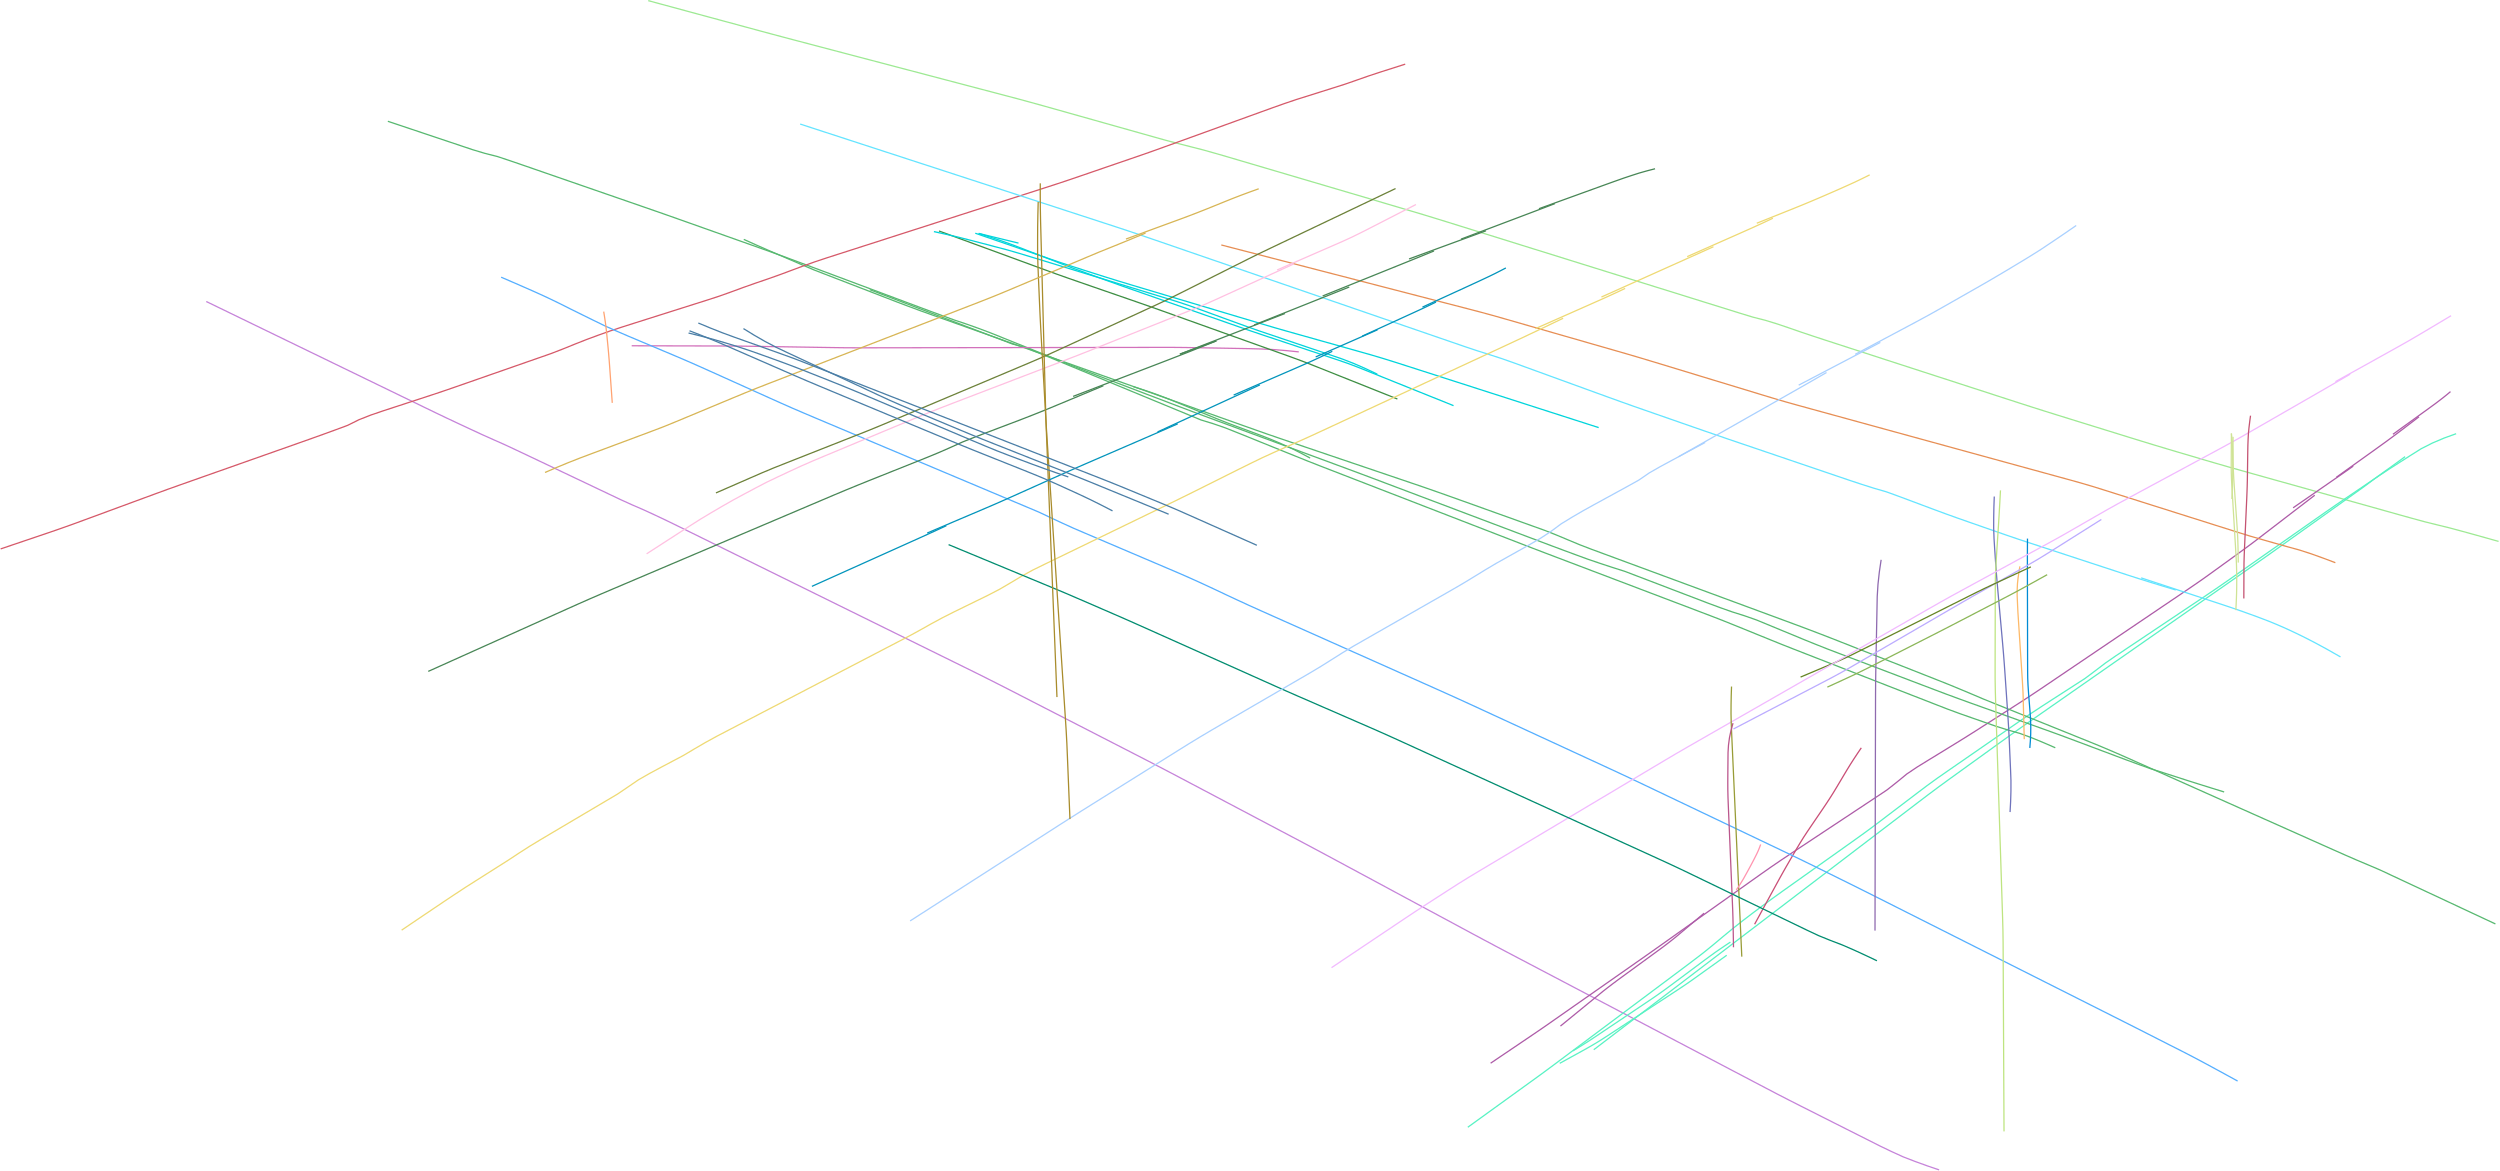 <?xml version="1.0" encoding="utf-8" ?>
<svg baseProfile="full" height="457.5" version="1.1" viewBox="0,0,976.5,457.5" width="976.5" xmlns="http://www.w3.org/2000/svg" xmlns:ev="http://www.w3.org/2001/xml-events" xmlns:xlink="http://www.w3.org/1999/xlink"><defs><style type="text/css"><![CDATA[
	.background { fill: white; }
	.line { stroke: firebrick; stroke-width: .1mm; }
	.blacksquare { fill: indigo; }
	.whitesquare { fill: white; }
]]></style></defs><rect class="background" height="100%" width="100%" x="0" y="0" /><path d="M 757.415 456.959 L 752.699 455.353 L 748.015 453.657 L 743.367 451.863 L 738.835 449.793 L 734.343 447.64 L 729.894 445.397 L 725.445 443.154 L 720.996 440.912 L 716.546 438.669 L 712.097 436.426 L 707.648 434.183 L 703.199 431.94 L 698.758 429.682 L 694.327 427.405 L 689.912 425.095 L 685.5 422.779 L 681.089 420.463 L 676.678 418.146 L 672.267 415.829 L 667.856 413.512 L 663.445 411.196 L 659.034 408.879 L 654.623 406.562 L 650.212 404.245 L 645.801 401.928 L 641.39 399.612 L 636.979 397.295 L 632.568 394.978 L 628.157 392.661 L 623.746 390.345 L 619.335 388.028 L 614.924 385.711 L 610.513 383.394 L 606.102 381.077 L 601.691 378.761 L 597.28 376.444 L 592.869 374.127 L 588.458 371.81 L 584.054 369.481 L 579.656 367.14 L 575.265 364.785 L 570.878 362.424 L 566.491 360.062 L 562.103 357.7 L 557.716 355.339 L 553.329 352.977 L 548.942 350.615 L 544.555 348.254 L 540.168 345.892 L 535.781 343.53 L 531.394 341.168 L 527.007 338.807 L 522.619 336.445 L 518.231 334.086 L 513.839 331.732 L 509.441 329.392 L 505.037 327.061 L 500.632 324.733 L 496.226 322.407 L 491.82 320.081 L 487.414 317.754 L 483.008 315.428 L 478.602 313.102 L 474.196 310.775 L 469.79 308.449 L 465.384 306.123 L 460.978 303.797 L 456.569 301.477 L 452.152 299.171 L 447.729 296.877 L 443.298 294.6 L 438.866 292.323 L 434.434 290.047 L 430.002 287.771 L 425.569 285.495 L 421.137 283.219 L 416.705 280.943 L 412.273 278.668 L 407.84 276.392 L 403.408 274.116 L 398.976 271.84 L 394.544 269.564 L 390.105 267.301 L 385.658 265.054 L 381.201 262.828 L 376.732 260.623 L 372.263 258.422 L 367.793 256.22 L 363.323 254.019 L 358.854 251.818 L 354.384 249.616 L 349.914 247.415 L 345.445 245.213 L 340.975 243.012 L 336.505 240.81 L 332.036 238.609 L 327.566 236.407 L 323.096 234.206 L 318.627 232.004 L 314.157 229.803 L 309.687 227.601 L 305.218 225.4 L 300.748 223.198 L 296.278 220.997 L 291.809 218.795 L 287.339 216.594 L 282.869 214.392 L 278.4 212.191 L 273.93 209.989 L 269.46 207.788 L 264.99 205.587 L 260.513 203.402 L 256.011 201.267 L 251.487 199.181 L 246.915 197.2 L 242.378 195.142 L 237.878 193.004 L 233.378 190.865 L 228.878 188.726 L 224.378 186.587 L 219.878 184.448 L 215.378 182.309 L 210.878 180.17 L 206.378 178.032 L 201.874 175.902 L 197.362 173.79 L 192.808 171.768 L 188.261 169.732 L 183.742 167.633 L 179.226 165.528 L 174.716 163.41 L 170.222 161.259 L 165.737 159.09 L 161.254 156.916 L 156.771 154.741 L 152.288 152.566 L 147.806 150.391 L 143.323 148.216 L 138.84 146.042 L 134.358 143.867 L 129.875 141.692 L 125.392 139.517 L 120.909 137.343 L 116.427 135.168 L 111.944 132.993 L 107.461 130.818 L 102.979 128.644 L 98.496 126.469 L 94.013 124.294 L 89.53 122.119 L 85.048 119.944 L 80.565 117.77" fill="none" id="0" stroke="#c583d9" stroke-width="0.5" /><path d="M 975.935 211.478 L 971.135 210.124 L 966.33 208.785 L 961.521 207.464 L 956.704 206.169 L 951.859 204.984 L 947.019 203.785 L 942.206 202.474 L 937.401 201.137 L 932.598 199.792 L 927.795 198.448 L 922.992 197.104 L 918.189 195.759 L 913.386 194.415 L 908.583 193.071 L 903.78 191.727 L 898.977 190.382 L 894.173 189.038 L 889.37 187.694 L 884.567 186.349 L 879.764 185.005 L 874.962 183.657 L 870.162 182.302 L 865.371 180.917 L 860.583 179.517 L 855.8 178.103 L 851.017 176.689 L 846.236 175.268 L 841.459 173.833 L 836.69 172.374 L 831.923 170.906 L 827.159 169.429 L 822.395 167.953 L 817.631 166.477 L 812.867 165.001 L 808.102 163.524 L 803.339 162.045 L 798.578 160.56 L 793.824 159.051 L 789.074 157.529 L 784.329 155.991 L 779.585 154.453 L 774.84 152.915 L 770.095 151.377 L 765.351 149.84 L 760.606 148.302 L 755.861 146.764 L 751.117 145.226 L 746.372 143.688 L 741.627 142.151 L 736.883 140.613 L 732.138 139.075 L 727.393 137.537 L 722.648 135.999 L 717.904 134.461 L 713.159 132.923 L 708.42 131.369 L 703.69 129.786 L 698.977 128.155 L 694.253 126.555 L 689.487 125.095 L 684.653 123.865 L 679.882 122.414 L 675.12 120.931 L 670.358 119.447 L 665.596 117.964 L 660.834 116.48 L 656.072 114.997 L 651.311 113.513 L 646.549 112.03 L 641.787 110.546 L 637.025 109.063 L 632.263 107.579 L 627.501 106.096 L 622.739 104.612 L 617.977 103.129 L 613.215 101.645 L 608.453 100.162 L 603.691 98.678 L 598.929 97.195 L 594.167 95.711 L 589.405 94.228 L 584.643 92.744 L 579.881 91.261 L 575.119 89.777 L 570.357 88.294 L 565.596 86.81 L 560.83 85.337 L 556.061 83.879 L 551.28 82.455 L 546.498 81.038 L 541.714 79.627 L 536.93 78.216 L 532.146 76.805 L 527.363 75.394 L 522.579 73.983 L 517.795 72.572 L 513.011 71.161 L 508.227 69.75 L 503.443 68.339 L 498.659 66.928 L 493.875 65.517 L 489.091 64.106 L 484.307 62.695 L 479.523 61.284 L 474.732 59.9 L 469.93 58.55 L 465.097 57.32 L 460.265 56.081 L 455.439 54.821 L 450.637 53.474 L 445.836 52.122 L 441.035 50.77 L 436.234 49.418 L 431.433 48.066 L 426.632 46.714 L 421.831 45.362 L 417.03 44.01 L 412.229 42.658 L 407.426 41.314 L 402.619 39.985 L 397.807 38.674 L 392.984 37.401 L 388.161 36.131 L 383.337 34.862 L 378.514 33.593 L 373.69 32.325 L 368.867 31.056 L 364.043 29.787 L 359.219 28.518 L 354.396 27.25 L 349.572 25.981 L 344.748 24.712 L 339.925 23.444 L 335.101 22.175 L 330.278 20.906 L 325.454 19.637 L 320.63 18.369 L 315.807 17.1 L 310.983 15.831 L 306.161 14.558 L 301.341 13.274 L 296.525 11.978 L 291.71 10.675 L 286.896 9.372 L 282.082 8.069 L 277.267 6.765 L 272.453 5.462 L 267.638 4.159 L 262.824 2.856 L 258.009 1.553 L 253.195 0.25" fill="none" id="1" stroke="#9de993" stroke-width="0.5" /><path d="M 957.163 152.967 L 956.449 153.566 L 955.734 154.166 L 955.006 154.75 L 954.278 155.334 L 953.539 155.904 L 952.8 156.473 L 952.058 157.039 L 951.315 157.604 L 950.561 158.154 L 949.807 158.703 L 949.055 159.255 L 948.302 159.807 L 947.545 160.352 L 946.788 160.897 L 946.031 161.444 L 945.275 161.99 L 944.518 162.536 L 943.761 163.082 L 943.005 163.628 L 942.248 164.174 L 941.491 164.72 L 940.734 165.266 L 939.977 165.812 L 939.221 166.358 L 938.464 166.903 L 937.707 167.449 L 936.95 167.995 L 936.194 168.541 L 935.437 169.087 L 934.68 169.633" fill="none" id="2" stroke="#ad5ba7" stroke-width="0.5" /><path d="M 944.857 162.793 L 943.799 163.605 L 942.741 164.417 L 941.681 165.225 L 940.621 166.034 L 939.56 166.841 L 938.499 167.649 L 937.438 168.456 L 936.377 169.263 L 935.306 170.058 L 934.236 170.853 L 933.164 171.645 L 932.092 172.438 L 931.01 173.218 L 929.929 173.998 L 928.847 174.777 L 927.766 175.557 L 926.681 176.333 L 925.597 177.109 L 924.513 177.885 L 923.429 178.661 L 922.345 179.437 L 921.261 180.213 L 920.177 180.989 L 919.092 181.765 L 918.008 182.542 L 916.924 183.318 L 915.84 184.094 L 914.756 184.87 L 913.671 185.646 L 912.587 186.422" fill="none" id="3" stroke="#ad5ba7" stroke-width="0.5" /><path d="M 919.166 182.071 L 918.387 182.619 L 917.608 183.166 L 916.828 183.713 L 916.048 184.26 L 915.266 184.804 L 914.485 185.348 L 913.702 185.89 L 912.92 186.433 L 912.137 186.975 L 911.354 187.518 L 910.571 188.059 L 909.787 188.601 L 909.004 189.142 L 908.221 189.684 L 907.438 190.226 L 906.655 190.768 L 905.871 191.309 L 905.088 191.851 L 904.305 192.393 L 903.522 192.935 L 902.739 193.476 L 901.956 194.018 L 901.172 194.56 L 900.389 195.101 L 899.606 195.643 L 898.823 196.185 L 898.04 196.727 L 897.256 197.268 L 896.473 197.81 L 895.69 198.352" fill="none" id="4" stroke="#ad5ba7" stroke-width="0.5" /><path d="M 904.138 193.434 L 900.212 196.449 L 896.286 199.464 L 892.359 202.48 L 888.433 205.495 L 884.507 208.51 L 880.58 211.526 L 876.605 214.476 L 872.602 217.388 L 868.592 220.292 L 864.582 223.195 L 860.562 226.084 L 856.491 228.901 L 852.394 231.679 L 848.293 234.453 L 844.192 237.226 L 840.092 240 L 835.991 242.773 L 831.89 245.546 L 827.789 248.32 L 823.689 251.093 L 819.588 253.866 L 815.487 256.64 L 811.386 259.413 L 807.285 262.187 L 803.185 264.96 L 799.084 267.733 L 794.976 270.496 L 790.843 273.221 L 786.683 275.905 L 782.513 278.573 L 778.343 281.241 L 774.172 283.908 L 769.996 286.566 L 765.799 289.191 L 761.583 291.786 L 757.361 294.373 L 753.14 296.96 L 748.923 299.552 L 744.811 302.308 L 740.985 305.45 L 737.099 308.517 L 732.979 311.261 L 728.851 313.994 L 724.724 316.727 L 720.596 319.46 L 716.468 322.192 L 712.34 324.925 L 708.212 327.658 L 704.084 330.391 L 699.956 333.123 L 695.837 335.87 L 691.749 338.662 L 687.698 341.507 L 683.66 344.372 L 679.625 347.24 L 675.589 350.107 L 671.554 352.974 L 667.518 355.842 L 663.482 358.709 L 659.447 361.577 L 655.411 364.444 L 651.375 367.311 L 647.337 370.174 L 643.291 373.027 L 639.236 375.867 L 635.181 378.707 L 631.125 381.546 L 627.07 384.385 L 623.014 387.224 L 618.959 390.064 L 614.904 392.903 L 610.848 395.742 L 606.792 398.581 L 602.73 401.411 L 598.64 404.2 L 594.54 406.974 L 590.437 409.745 L 586.335 412.516 L 582.234 415.289" fill="none" id="5" stroke="#ad5ba7" stroke-width="0.5" /><path d="M 665.636 356.683 L 663.815 358.216 L 661.994 359.749 L 660.173 361.282 L 658.352 362.814 L 656.531 364.347 L 654.71 365.88 L 652.85 367.366 L 650.97 368.825 L 649.07 370.258 L 647.15 371.665 L 645.228 373.07 L 643.305 374.473 L 641.382 375.875 L 639.459 377.277 L 637.535 378.679 L 635.612 380.082 L 633.69 381.486 L 631.769 382.892 L 629.863 384.317 L 627.972 385.763 L 626.098 387.23 L 624.255 388.736 L 622.412 390.242 L 620.569 391.749 L 618.725 393.255 L 616.882 394.761 L 615.039 396.267 L 613.196 397.773 L 611.353 399.279 L 609.51 400.785" fill="none" id="6" stroke="#ad5ba7" stroke-width="0.5" /><path d="M 959.368 169.407 L 954.693 171.095 L 950.119 173.036 L 945.688 175.284 L 941.481 177.93 L 937.291 180.603 L 933.105 183.282 L 928.957 186.02 L 924.838 188.801 L 920.723 191.588 L 916.609 194.375 L 912.498 197.168 L 908.413 199.999 L 904.341 202.848 L 900.271 205.7 L 896.2 208.552 L 892.13 211.404 L 888.06 214.256 L 883.99 217.108 L 879.92 219.96 L 875.85 222.812 L 871.779 225.664 L 867.702 228.505 L 863.597 231.306 L 859.469 234.075 L 855.339 236.838 L 851.208 239.602 L 847.077 242.365 L 842.946 245.128 L 838.815 247.892 L 834.685 250.655 L 830.554 253.419 L 826.423 256.182 L 822.336 259.008 L 818.388 262.024 L 814.415 264.997 L 810.238 267.69 L 806.061 270.383 L 801.884 273.076 L 797.71 275.774 L 793.557 278.505 L 789.445 281.295 L 785.357 284.121 L 781.27 286.95 L 777.184 289.779 L 773.098 292.608 L 769.012 295.437 L 764.926 298.266 L 760.839 301.095 L 756.757 303.93 L 752.735 306.846 L 748.769 309.842 L 744.812 312.849 L 740.855 315.856 L 736.898 318.863 L 732.941 321.871 L 728.951 324.833 L 724.917 327.736 L 720.868 330.617 L 716.817 333.496 L 712.765 336.375 L 708.714 339.253 L 704.662 342.132 L 700.611 345.01 L 696.56 347.889 L 692.523 350.788 L 688.519 353.732 L 684.538 356.707 L 680.586 359.721 L 676.69 362.806 L 672.854 365.965 L 669.045 369.158 L 665.181 372.283 L 661.234 375.303 L 657.261 378.289 L 653.284 381.268 L 649.304 384.245 L 645.324 387.221 L 641.344 390.198 L 637.364 393.174 L 633.383 396.151 L 629.403 399.127 L 625.423 402.103 L 621.443 405.08 L 617.463 408.056 L 613.483 411.032 L 609.503 414.009 L 605.52 416.981 L 601.518 419.929 L 597.492 422.843 L 593.464 425.753 L 589.435 428.664 L 585.407 431.574 L 581.378 434.484 L 577.349 437.395 L 573.321 440.305" fill="none" id="7" stroke="#58f2c3" stroke-width="0.5" /><path d="M 939.431 178.36 L 935.421 181.297 L 931.38 184.189 L 927.355 187.104 L 923.385 190.094 L 919.341 192.983 L 915.296 195.871 L 911.251 198.758 L 907.206 201.646 L 903.161 204.533 L 899.115 207.42 L 895.07 210.308 L 891.025 213.195 L 886.977 216.078 L 882.915 218.942 L 878.841 221.788 L 874.765 224.632 L 870.689 227.476 L 866.613 230.32 L 862.537 233.163 L 858.461 236.007 L 854.385 238.851 L 850.309 241.695 L 846.233 244.539 L 842.158 247.382 L 838.082 250.226 L 834.006 253.07 L 829.93 255.914 L 825.854 258.757 L 821.778 261.601 L 817.702 264.445 L 813.626 267.289 L 809.55 270.132 L 805.474 272.976 L 801.398 275.82 L 797.322 278.664 L 793.246 281.507 L 789.175 284.358 L 785.12 287.232 L 781.083 290.131 L 777.053 293.039 L 773.023 295.947 L 768.993 298.855 L 764.962 301.763 L 760.932 304.671 L 756.917 307.6 L 752.938 310.577 L 748.982 313.586 L 745.03 316.599 L 741.078 319.613 L 737.126 322.627 L 733.174 325.64 L 729.222 328.654 L 725.27 331.668 L 721.318 334.681 L 717.366 337.695 L 713.414 340.708 L 709.462 343.722 L 705.51 346.736 L 701.558 349.749 L 697.606 352.763 L 693.654 355.776 L 689.702 358.79 L 685.75 361.804 L 681.798 364.817 L 677.846 367.831 L 673.894 370.845 L 669.942 373.858 L 665.99 376.872 L 662.038 379.885 L 658.086 382.899 L 654.134 385.913 L 650.182 388.926 L 646.23 391.94 L 642.278 394.954 L 638.326 397.967 L 634.374 400.981 L 630.422 403.994 L 626.47 407.008 L 622.518 410.022" fill="none" id="8" stroke="#58f2c3" stroke-width="0.5" /><path d="M 674.455 373.124 L 672.348 374.634 L 670.242 376.145 L 668.136 377.655 L 666.03 379.165 L 663.924 380.676 L 661.815 382.182 L 659.698 383.678 L 657.558 385.14 L 655.4 386.574 L 653.234 387.998 L 651.065 389.417 L 648.896 390.835 L 646.727 392.254 L 644.558 393.673 L 642.389 395.092 L 640.22 396.51 L 638.051 397.929 L 635.882 399.348 L 633.713 400.766 L 631.544 402.185 L 629.375 403.604 L 627.204 405.019 L 625.024 406.421 L 622.808 407.765 L 620.568 409.069 L 618.308 410.336 L 616.039 411.589 L 613.769 412.84 L 611.499 414.09 L 609.226 415.337" fill="none" id="9" stroke="#58f2c3" stroke-width="0.5" /><path d="M 675.904 367.974 L 673.894 369.31 L 671.896 370.662 L 669.91 372.031 L 667.956 373.446 L 666.013 374.876 L 664.078 376.318 L 662.144 377.76 L 660.21 379.203 L 658.276 380.645 L 656.342 382.087 L 654.408 383.53 L 652.473 384.97 L 650.529 386.399 L 648.567 387.804 L 646.593 389.19 L 644.6 390.549 L 642.598 391.896 L 640.594 393.24 L 638.59 394.583 L 636.587 395.927 L 634.583 397.27 L 632.579 398.614 L 630.575 399.958 L 628.571 401.301 L 626.567 402.645 L 624.563 403.988 L 622.555 405.326 L 620.541 406.654 L 618.5 407.94 L 616.45 409.212 L 614.392 410.47" fill="none" id="10" stroke="#58f2c3" stroke-width="0.5" /><path d="M 727.022 292.1 L 725.565 294.253 L 724.132 296.422 L 722.73 298.611 L 721.371 300.826 L 720.039 303.058 L 718.71 305.292 L 717.378 307.524 L 716.032 309.748 L 714.641 311.943 L 713.216 314.117 L 711.765 316.273 L 710.301 318.422 L 708.837 320.57 L 707.375 322.719 L 705.92 324.873 L 704.493 327.045 L 703.123 329.254 L 701.787 331.483 L 700.476 333.728 L 699.166 335.973 L 697.864 338.223 L 696.578 340.482 L 695.312 342.752 L 694.063 345.031 L 692.818 347.313 L 691.573 349.595 L 690.329 351.877 L 689.085 354.159 L 687.841 356.442 L 686.597 358.724 L 685.352 361.006" fill="none" id="11" stroke="#c94e76" stroke-width="0.5" /><path d="M 868.754 309.344 L 863.985 307.869 L 859.22 306.381 L 854.459 304.878 L 849.709 303.343 L 844.955 301.82 L 840.196 300.314 L 835.495 298.633 L 830.808 296.916 L 826.133 295.164 L 821.46 293.41 L 816.786 291.656 L 812.112 289.902 L 807.437 288.153 L 802.753 286.425 L 798.056 284.733 L 793.356 283.051 L 788.656 281.371 L 783.955 279.691 L 779.254 278.011 L 774.553 276.331 L 769.852 274.651 L 765.159 272.95 L 760.473 271.228 L 755.803 269.464 L 751.136 267.692 L 746.47 265.919 L 741.804 264.145 L 737.137 262.371 L 732.471 260.597 L 727.805 258.823 L 723.139 257.049 L 718.472 255.275 L 713.807 253.5 L 709.166 251.66 L 704.54 249.784 L 699.926 247.879 L 695.312 245.973 L 690.698 244.066 L 686.085 242.159 L 681.377 240.514 L 676.616 239.014 L 671.908 237.353 L 667.227 235.621 L 662.564 233.838 L 657.901 232.056 L 653.237 230.274 L 648.574 228.492 L 643.911 226.71 L 639.248 224.928 L 634.584 223.15 L 629.825 221.641 L 625.082 220.084 L 620.355 218.479 L 615.668 216.761 L 610.986 215.03 L 606.308 213.287 L 601.637 211.527 L 596.966 209.765 L 592.295 208.002 L 587.625 206.239 L 582.955 204.476 L 578.284 202.712 L 573.614 200.949 L 568.944 199.186 L 564.274 197.423 L 559.603 195.659 L 554.933 193.896 L 550.263 192.133 L 545.592 190.37 L 540.922 188.606 L 536.252 186.844 L 531.577 185.093 L 526.899 183.351 L 522.216 181.62 L 517.533 179.891 L 512.85 178.163 L 508.166 176.435 L 503.483 174.707 L 498.799 172.979 L 494.116 171.251 L 489.432 169.523 L 484.749 167.795 L 480.065 166.067 L 475.382 164.339 L 470.7 162.608 L 466.023 160.862 L 461.352 159.1 L 456.685 157.328 L 452.02 155.552 L 447.354 153.777 L 442.688 152.001 L 438.023 150.226 L 433.357 148.45 L 428.692 146.673 L 424.034 144.879 L 419.385 143.059 L 414.745 141.219 L 410.113 139.357 L 405.481 137.494 L 400.85 135.632 L 396.218 133.769 L 391.587 131.907 L 386.955 130.044 L 382.283 128.285 L 377.581 126.612 L 372.845 125.032 L 368.152 123.33 L 363.468 121.605 L 358.791 119.859 L 354.115 118.112 L 349.438 116.365 L 344.762 114.619 L 340.085 112.872 L 335.409 111.125 L 330.732 109.379 L 326.056 107.632 L 321.379 105.886 L 316.703 104.139 L 312.024 102.397 L 307.342 100.665 L 302.653 98.953 L 297.951 97.275 L 293.247 95.606 L 288.542 93.936 L 283.838 92.267 L 279.133 90.597 L 274.428 88.928 L 269.724 87.259 L 265.018 85.591 L 260.311 83.928 L 255.598 82.282 L 250.883 80.645 L 246.165 79.012 L 241.447 77.379 L 236.73 75.747 L 232.012 74.114 L 227.295 72.482 L 222.577 70.849 L 217.86 69.217 L 213.142 67.584 L 208.425 65.951 L 203.707 64.319 L 198.985 62.701 L 194.249 61.127 L 189.408 59.904 L 184.63 58.474 L 179.896 56.888 L 175.162 55.303 L 170.429 53.717 L 165.695 52.132 L 160.961 50.547 L 156.228 48.961 L 151.494 47.376" fill="none" id="12" stroke="#57b870" stroke-width="0.5" /><path d="M 802.801 292.077 L 798.248 290.095 L 793.657 288.204 L 789 286.482 L 784.226 285.117 L 779.489 283.628 L 774.8 281.996 L 770.113 280.357 L 765.427 278.713 L 760.767 276.998 L 756.14 275.198 L 751.514 273.394 L 746.888 271.59 L 742.261 269.786 L 737.635 267.982 L 733.009 266.178 L 728.383 264.374 L 723.757 262.57 L 719.131 260.766 L 714.505 258.962 L 709.879 257.158 L 705.253 255.353 L 700.627 253.549 L 696.007 251.728 L 691.404 249.867 L 686.803 247.998 L 682.203 246.128 L 677.603 244.259 L 672.996 242.407 L 668.367 240.611 L 663.726 238.845 L 659.084 237.082 L 654.442 235.32 L 649.8 233.557 L 645.158 231.795 L 640.516 230.032 L 635.874 228.269 L 631.232 226.507 L 626.59 224.744 L 621.947 222.982 L 617.305 221.219 L 612.663 219.457 L 608.021 217.694 L 603.379 215.931 L 598.741 214.16 L 594.107 212.374 L 589.477 210.582 L 584.846 208.789 L 580.216 206.996 L 575.585 205.204 L 570.954 203.411 L 566.324 201.619 L 561.693 199.826 L 557.063 198.034 L 552.432 196.241 L 547.801 194.449 L 543.171 192.656 L 538.54 190.864 L 533.91 189.071 L 529.279 187.279 L 524.648 185.486 L 520.018 183.694 L 515.388 181.9 L 510.767 180.083 L 506.161 178.227 L 501.557 176.367 L 496.953 174.507 L 492.349 172.648 L 487.745 170.788 L 483.141 168.928 L 478.525 167.098 L 473.831 165.481 L 469.082 164.03 L 464.493 162.133 L 459.904 160.236 L 455.316 158.339 L 450.727 156.442 L 446.138 154.545 L 441.549 152.648 L 436.961 150.751 L 432.372 148.854 L 427.783 146.957 L 423.194 145.06 L 418.606 143.163 L 414.017 141.266 L 409.428 139.369 L 404.839 137.472 L 400.215 135.662 L 395.422 134.367 L 390.782 132.598 L 386.142 130.829 L 381.503 129.061 L 376.863 127.292 L 372.224 125.523 L 367.584 123.754 L 362.944 121.985 L 358.305 120.216 L 353.665 118.447 L 349.025 116.678 L 344.386 114.909 L 339.746 113.14" fill="none" id="13" stroke="#57b870" stroke-width="0.5" /><path d="M 290.518 93.51 L 295.049 95.542 L 299.595 97.541 L 304.155 99.51 L 308.716 101.474 L 313.275 103.443 L 317.844 105.39 L 322.475 107.184 L 327.107 108.974 L 331.74 110.763 L 336.373 112.552 L 341.006 114.341 L 345.639 116.13 L 350.272 117.919 L 354.917 119.675 L 359.575 121.398 L 364.251 123.07 L 368.93 124.735 L 373.609 126.399 L 378.288 128.064 L 382.967 129.728 L 387.646 131.392 L 392.326 133.057 L 397.005 134.721 L 401.684 136.385 L 406.363 138.049 L 411.042 139.714 L 415.721 141.378 L 420.4 143.042 L 425.079 144.707 L 429.759 146.371 L 434.438 148.035 L 439.117 149.699 L 443.796 151.364 L 448.475 153.028 L 453.154 154.692 L 457.833 156.357 L 462.513 158.021 L 467.192 159.685 L 471.871 161.349 L 476.55 163.014 L 481.229 164.678 L 485.908 166.342 L 490.589 168.001 L 495.273 169.652 L 499.971 171.263 L 504.672 172.863 L 509.376 174.457 L 514.08 176.051 L 518.783 177.645 L 523.487 179.238 L 528.19 180.832 L 532.894 182.426 L 537.598 184.02 L 542.301 185.613 L 547.005 187.207 L 551.708 188.803 L 556.409 190.404 L 561.098 192.041 L 565.78 193.696 L 570.457 195.368 L 575.132 197.044 L 579.807 198.72 L 584.482 200.396 L 589.157 202.071 L 593.832 203.747 L 598.506 205.423 L 603.181 207.099 L 607.8 208.92 L 612.381 210.838 L 616.965 212.749 L 621.599 214.533 L 626.258 216.253 L 630.917 217.973 L 635.576 219.693 L 640.235 221.413 L 644.893 223.133 L 649.552 224.853 L 654.211 226.573 L 658.87 228.293 L 663.529 230.013 L 668.188 231.733 L 672.847 233.453 L 677.506 235.173 L 682.165 236.893 L 686.824 238.613 L 691.483 240.333 L 696.142 242.053 L 700.8 243.775 L 705.453 245.511 L 710.095 247.276 L 714.728 249.065 L 719.35 250.883 L 723.971 252.702 L 728.592 254.521 L 733.214 256.339 L 737.835 258.158 L 742.456 259.976 L 747.078 261.795 L 751.699 263.614 L 756.318 265.437 L 760.934 267.27 L 765.525 269.163 L 770.106 271.082 L 774.675 273.028 L 779.28 274.888 L 783.886 276.744 L 788.493 278.6 L 793.099 280.457 L 797.705 282.313 L 802.312 284.169 L 806.918 286.026 L 811.524 287.882 L 816.129 289.742 L 820.726 291.621 L 825.297 293.563 L 829.85 295.545 L 834.386 297.569 L 838.921 299.592 L 843.456 301.616 L 847.992 303.639 L 852.527 305.663 L 857.062 307.686 L 861.598 309.71 L 866.133 311.734 L 870.668 313.757 L 875.204 315.781 L 879.739 317.804 L 884.275 319.828 L 888.81 321.851 L 893.345 323.875 L 897.881 325.898 L 902.416 327.922 L 906.951 329.945 L 911.487 331.967 L 916.027 333.981 L 920.579 335.968 L 925.156 337.893 L 929.721 339.847 L 934.22 341.951 L 938.718 344.055 L 943.217 346.159 L 947.715 348.263 L 952.214 350.367 L 956.713 352.471 L 961.211 354.575 L 965.71 356.68 L 970.208 358.784 L 974.707 360.888" fill="none" id="14" stroke="#57b870" stroke-width="0.5" /><path d="M 511.746 178.927 L 509.562 177.742 L 507.363 176.588 L 505.145 175.469 L 502.892 174.422 L 500.624 173.408 L 498.344 172.42 L 496.051 171.464 L 493.739 170.555 L 491.419 169.668 L 489.092 168.798 L 486.762 167.936 L 484.432 167.073 L 482.103 166.208 L 479.779 165.33 L 477.466 164.424 L 475.16 163.5 L 472.861 162.558 L 470.562 161.616 L 468.263 160.673 L 465.964 159.731 L 463.666 158.789 L 461.367 157.847 L 459.067 156.906 L 456.765 155.974 L 454.45 155.071 L 452.126 154.195 L 449.787 153.357 L 447.434 152.559 L 445.074 151.784 L 442.707 151.03" fill="none" id="15" stroke="#57b870" stroke-width="0.5" /><path d="M 507.305 137.447 L 502.414 136.943 L 497.512 136.545 L 492.6 136.314 L 487.685 136.178 L 482.768 136.087 L 477.851 135.999 L 472.935 135.912 L 468.018 135.825 L 463.101 135.738 L 458.184 135.687 L 453.266 135.685 L 448.349 135.692 L 443.432 135.699 L 438.514 135.706 L 433.597 135.714 L 428.679 135.721 L 423.762 135.728 L 418.844 135.735 L 413.927 135.743 L 409.009 135.75 L 404.092 135.757 L 399.174 135.764 L 394.257 135.772 L 389.339 135.779 L 384.422 135.786 L 379.504 135.793 L 374.587 135.801 L 369.67 135.808 L 364.752 135.815 L 359.835 135.822 L 354.917 135.83 L 350 135.837 L 345.082 135.844 L 340.165 135.852 L 335.247 135.858 L 330.33 135.838 L 325.413 135.766 L 320.496 135.687 L 315.579 135.609 L 310.662 135.53 L 305.745 135.451 L 300.829 135.373 L 295.912 135.294 L 290.995 135.217 L 286.078 135.154 L 281.16 135.141 L 276.243 135.13 L 271.325 135.118 L 266.408 135.107 L 261.491 135.095 L 256.573 135.084 L 251.656 135.073 L 246.738 135.061" fill="none" id="16" stroke="#d271bb" stroke-width="0.5" /><path d="M 366.77 90.226 L 371.361 91.909 L 375.953 93.593 L 380.544 95.276 L 385.136 96.959 L 389.728 98.642 L 394.319 100.325 L 398.911 102.008 L 403.502 103.691 L 408.094 105.375 L 412.689 107.049 L 417.298 108.682 L 421.918 110.287 L 426.539 111.887 L 431.161 113.486 L 435.782 115.085 L 440.404 116.684 L 445.025 118.284 L 449.642 119.897 L 454.25 121.533 L 458.854 123.182 L 463.458 124.83 L 468.063 126.478 L 472.667 128.127 L 477.271 129.775 L 481.875 131.423 L 486.479 133.072 L 491.083 134.72 L 495.688 136.369 L 500.292 138.017 L 504.894 139.672 L 509.479 141.371 L 514.031 143.159 L 518.573 144.972 L 523.115 146.785 L 527.657 148.597 L 532.199 150.41 L 536.741 152.223 L 541.283 154.036 L 545.825 155.848" fill="none" id="17" stroke="#3d8e43" stroke-width="0.5" /><path d="M 397.825 94.951 L 397.307 94.825 L 396.788 94.699 L 396.27 94.573 L 395.752 94.447 L 395.234 94.321 L 394.715 94.195 L 394.197 94.069 L 393.679 93.943 L 393.161 93.817 L 392.642 93.691 L 392.124 93.565 L 391.606 93.439 L 391.088 93.312 L 390.57 93.186 L 390.051 93.061 L 389.533 92.934 L 389.015 92.808 L 388.497 92.683 L 387.978 92.556 L 387.46 92.43 L 386.942 92.304 L 386.424 92.178 L 385.905 92.052 L 385.387 91.926 L 384.869 91.8 L 384.351 91.674 L 383.833 91.548 L 383.314 91.422 L 382.796 91.296 L 382.278 91.17" fill="none" id="18" stroke="#00d4db" stroke-width="0.5" /><path d="M 382.278 91.17 L 386.978 92.67 L 391.652 94.248 L 396.29 95.932 L 400.891 97.713 L 405.489 99.5 L 410.088 101.287 L 414.686 103.074 L 419.296 104.832 L 423.93 106.527 L 428.568 108.207 L 433.207 109.888 L 437.852 111.551 L 442.506 113.188 L 447.163 114.816 L 451.82 116.444 L 456.478 118.071 L 461.135 119.699 L 465.792 121.327 L 470.45 122.955 L 475.107 124.583 L 479.764 126.211 L 484.422 127.838 L 489.085 129.448 L 493.761 131.023 L 498.442 132.58 L 503.124 134.137 L 507.805 135.694 L 512.487 137.251 L 517.168 138.808 L 521.85 140.365 L 526.517 141.964 L 531.127 143.722 L 535.704 145.563 L 540.282 147.403 L 544.859 149.244 L 549.436 151.085 L 554.014 152.925 L 558.591 154.766 L 563.169 156.606 L 567.746 158.447" fill="none" id="19" stroke="#00d4db" stroke-width="0.5" /><path d="M 537.982 146.163 L 533.536 144.052 L 529.027 142.078 L 524.443 140.286 L 519.787 138.692 L 515.124 137.117 L 510.461 135.542 L 505.797 133.967 L 501.134 132.392 L 496.471 130.818 L 491.808 129.243 L 487.164 127.611 L 482.537 125.934 L 477.913 124.248 L 473.289 122.561 L 468.665 120.875 L 464.03 119.217 L 459.355 117.68 L 454.65 116.233 L 449.943 114.794 L 445.236 113.355 L 440.529 111.917 L 435.822 110.478 L 431.115 109.039 L 426.409 107.6 L 421.702 106.161 L 416.995 104.722 L 412.288 103.283 L 407.581 101.844 L 402.874 100.405 L 398.164 98.976 L 393.436 97.609 L 388.675 96.361 L 383.914 95.113 L 379.153 93.865 L 374.382 92.653 L 369.59 91.531 L 364.785 90.463" fill="none" id="20" stroke="#00d4db" stroke-width="0.5" /><path d="M 380.943 91.1 L 385.581 92.699 L 390.219 94.297 L 394.857 95.895 L 399.495 97.494 L 404.133 99.092 L 408.771 100.69 L 413.411 102.283 L 418.066 103.83 L 422.738 105.328 L 427.414 106.811 L 432.091 108.291 L 436.776 109.745 L 441.472 111.166 L 446.172 112.57 L 450.873 113.974 L 455.573 115.379 L 460.273 116.783 L 464.974 118.188 L 469.674 119.592 L 474.375 120.996 L 479.075 122.401 L 483.775 123.805 L 488.476 125.209 L 493.177 126.613 L 497.882 127.999 L 502.599 129.347 L 507.322 130.675 L 512.044 132.003 L 516.767 133.331 L 521.489 134.66 L 526.212 135.988 L 530.934 137.316 L 535.654 138.653 L 540.357 140.048 L 545.039 141.512 L 549.711 143.008 L 554.382 144.509 L 559.052 146.01 L 563.723 147.511 L 568.393 149.011 L 573.064 150.512 L 577.734 152.013 L 582.405 153.514 L 587.075 155.015 L 591.746 156.516 L 596.416 158.017 L 601.087 159.517 L 605.757 161.018 L 610.428 162.519 L 615.098 164.02 L 619.768 165.521 L 624.439 167.022" fill="none" id="21" stroke="#00d4db" stroke-width="0.5" /><path d="M 548.88 25.053 L 544.153 26.561 L 539.426 28.069 L 534.712 29.618 L 530.029 31.257 L 525.343 32.885 L 520.614 34.387 L 515.881 35.877 L 511.148 37.367 L 506.415 38.856 L 501.715 40.443 L 497.038 42.101 L 492.371 43.787 L 487.706 45.476 L 483.04 47.164 L 478.375 48.853 L 473.709 50.542 L 469.043 52.23 L 464.378 53.919 L 459.712 55.608 L 455.046 57.295 L 450.377 58.974 L 445.694 60.614 L 441.002 62.228 L 436.309 63.839 L 431.616 65.449 L 426.922 67.059 L 422.229 68.669 L 417.533 70.271 L 412.825 71.837 L 408.104 73.364 L 403.38 74.883 L 398.656 76.4 L 393.932 77.917 L 389.208 79.435 L 384.483 80.952 L 379.759 82.47 L 375.035 83.987 L 370.311 85.505 L 365.587 87.022 L 360.863 88.539 L 356.139 90.057 L 351.415 91.574 L 346.691 93.092 L 341.967 94.609 L 337.243 96.126 L 332.518 97.644 L 327.794 99.161 L 323.07 100.679 L 318.361 102.24 L 313.686 103.903 L 309.039 105.642 L 304.388 107.369 L 299.711 109.026 L 295.014 110.625 L 290.336 112.279 L 285.679 113.989 L 281.006 115.656 L 276.287 117.19 L 271.556 118.688 L 266.826 120.185 L 262.095 121.682 L 257.365 123.18 L 252.634 124.677 L 247.904 126.175 L 243.176 127.678 L 238.461 129.224 L 233.785 130.884 L 229.133 132.609 L 224.516 134.426 L 219.918 136.292 L 215.293 138.085 L 210.609 139.72 L 205.924 141.355 L 201.239 142.99 L 196.555 144.625 L 191.87 146.26 L 187.185 147.895 L 182.501 149.53 L 177.815 151.162 L 173.123 152.777 L 168.416 154.347 L 163.7 155.89 L 158.984 157.431 L 154.267 158.971 L 149.551 160.512 L 144.855 162.112 L 140.239 163.926 L 135.797 166.136 L 131.146 167.861 L 126.483 169.558 L 121.812 171.231 L 117.135 172.888 L 112.456 174.539 L 107.777 176.189 L 103.098 177.84 L 98.418 179.491 L 93.739 181.142 L 89.06 182.793 L 84.381 184.444 L 79.702 186.095 L 75.023 187.746 L 70.344 189.399 L 65.67 191.062 L 61.009 192.764 L 56.352 194.477 L 51.696 196.191 L 47.04 197.906 L 42.384 199.621 L 37.728 201.336 L 33.072 203.051 L 28.415 204.763 L 23.74 206.425 L 19.049 208.043 L 14.35 209.636 L 9.649 211.223 L 4.949 212.813 L 0.25 214.407" fill="none" id="22" stroke="#d55969" stroke-width="0.5" /><path d="M 914.203 256.596 L 911.77 255.211 L 909.337 253.826 L 906.88 252.485 L 904.419 251.15 L 901.932 249.865 L 899.435 248.599 L 896.918 247.373 L 894.387 246.177 L 891.838 245.02 L 889.266 243.915 L 886.682 242.84 L 884.067 241.838 L 881.45 240.844 L 878.817 239.893 L 876.184 238.942 L 873.538 238.027 L 870.893 237.111 L 868.236 236.227 L 865.578 235.348 L 862.919 234.472 L 860.26 233.596 L 857.601 232.72 L 854.942 231.844 L 852.283 230.969 L 849.624 230.093 L 846.965 229.217 L 844.306 228.341 L 841.647 227.466 L 838.988 226.59 L 836.329 225.714" fill="none" id="23" stroke="#64e4ff" stroke-width="0.5" /><path d="M 849.866 230.45 L 845.1 229.016 L 840.341 227.56 L 835.592 226.073 L 830.854 224.55 L 826.124 223 L 821.395 221.449 L 816.666 219.898 L 811.937 218.348 L 807.208 216.797 L 802.479 215.246 L 797.75 213.695 L 793.021 212.144 L 788.294 210.587 L 783.583 208.981 L 778.881 207.351 L 774.181 205.712 L 769.483 204.072 L 764.786 202.425 L 760.102 200.745 L 755.433 199.02 L 750.771 197.277 L 746.11 195.533 L 741.449 193.789 L 736.771 192.094 L 731.99 190.712 L 727.246 189.209 L 722.522 187.644 L 717.809 186.044 L 713.097 184.443 L 708.384 182.843 L 703.671 181.242 L 698.959 179.642 L 694.246 178.041 L 689.534 176.441 L 684.821 174.84 L 680.109 173.24 L 675.396 171.639 L 670.688 170.026 L 665.984 168.402 L 661.282 166.769 L 656.582 165.132 L 651.882 163.495 L 647.182 161.858 L 642.483 160.221 L 637.783 158.582 L 633.095 156.912 L 628.413 155.224 L 623.735 153.525 L 619.058 151.824 L 614.38 150.123 L 609.703 148.423 L 605.026 146.722 L 600.349 145.021 L 595.671 143.32 L 590.994 141.619 L 586.298 139.973 L 581.563 138.44 L 576.816 136.946 L 572.096 135.368 L 567.39 133.749 L 562.684 132.129 L 557.978 130.51 L 553.272 128.891 L 548.566 127.272 L 543.86 125.653 L 539.153 124.033 L 534.447 122.414 L 529.741 120.795 L 525.035 119.176 L 520.329 117.557 L 515.623 115.937 L 510.917 114.318 L 506.21 112.699 L 501.504 111.08 L 496.798 109.461 L 492.092 107.841 L 487.386 106.222 L 482.68 104.603 L 477.974 102.984 L 473.268 101.365 L 468.561 99.745 L 463.855 98.126 L 459.149 96.507 L 454.443 94.888 L 449.737 93.27 L 445.028 91.658 L 440.31 90.075 L 435.583 88.515 L 430.851 86.974 L 426.119 85.433 L 421.386 83.892 L 416.654 82.352 L 411.922 80.811 L 407.189 79.27 L 402.457 77.729 L 397.724 76.189 L 392.992 74.648 L 388.26 73.107 L 383.527 71.566 L 378.795 70.025 L 374.062 68.485 L 369.33 66.944 L 364.598 65.403 L 359.865 63.862 L 355.133 62.322 L 350.4 60.781 L 345.668 59.24 L 340.936 57.699 L 336.203 56.159 L 331.471 54.618 L 326.739 53.077 L 322.006 51.536 L 317.274 49.995 L 312.541 48.455" fill="none" id="24" stroke="#64e4ff" stroke-width="0.5" /><path d="M 912.187 219.793 L 907.533 218.039 L 902.852 216.358 L 898.12 214.827 L 893.322 213.517 L 888.537 212.161 L 883.752 210.804 L 878.973 209.425 L 874.221 207.956 L 869.479 206.458 L 864.736 204.959 L 859.994 203.46 L 855.252 201.96 L 850.509 200.461 L 845.767 198.962 L 841.025 197.462 L 836.282 195.963 L 831.54 194.464 L 826.798 192.964 L 822.055 191.465 L 817.308 189.984 L 812.535 188.584 L 807.742 187.255 L 802.946 185.939 L 798.15 184.623 L 793.353 183.307 L 788.557 181.991 L 783.76 180.675 L 778.964 179.359 L 774.167 178.043 L 769.371 176.727 L 764.575 175.411 L 759.778 174.095 L 754.982 172.779 L 750.185 171.463 L 745.389 170.147 L 740.592 168.831 L 735.796 167.515 L 731 166.199 L 726.203 164.883 L 721.407 163.567 L 716.61 162.251 L 711.814 160.935 L 707.017 159.619 L 702.221 158.303 L 697.432 156.961 L 692.659 155.561 L 687.898 154.122 L 683.14 152.676 L 678.381 151.229 L 673.622 149.783 L 668.863 148.337 L 664.105 146.89 L 659.346 145.444 L 654.587 143.997 L 649.828 142.551 L 645.07 141.105 L 640.307 139.67 L 635.535 138.268 L 630.756 136.89 L 625.976 135.517 L 621.196 134.145 L 616.415 132.772 L 611.635 131.399 L 606.854 130.026 L 602.074 128.653 L 597.293 127.28 L 592.513 125.908 L 587.732 124.535 L 582.948 123.176 L 578.148 121.873 L 573.335 120.618 L 568.52 119.371 L 563.705 118.124 L 558.891 116.878 L 554.076 115.631 L 549.261 114.384 L 544.446 113.137 L 539.631 111.891 L 534.816 110.644 L 530.001 109.397 L 525.186 108.15 L 520.371 106.904 L 515.557 105.657 L 510.742 104.41 L 505.927 103.164 L 501.112 101.917 L 496.297 100.67 L 491.482 99.423 L 486.667 98.177 L 481.852 96.93 L 477.037 95.683" fill="none" id="25" stroke="#e68e54" stroke-width="0.5" /><path d="M 195.746 108.274 L 200.323 110.248 L 204.892 112.24 L 209.453 114.251 L 213.984 116.328 L 218.472 118.495 L 222.926 120.733 L 227.395 122.941 L 231.866 125.144 L 236.346 127.328 L 240.9 129.355 L 245.477 131.328 L 250.07 133.266 L 254.664 135.198 L 259.259 137.131 L 263.852 139.068 L 268.435 141.027 L 272.996 143.037 L 277.546 145.074 L 282.091 147.121 L 286.635 149.168 L 291.18 151.215 L 295.725 153.262 L 300.27 155.31 L 304.817 157.35 L 309.375 159.368 L 313.955 161.335 L 318.544 163.282 L 323.137 165.217 L 327.731 167.152 L 332.324 169.087 L 336.918 171.022 L 341.512 172.957 L 346.105 174.892 L 350.699 176.827 L 355.293 178.762 L 359.886 180.697 L 364.48 182.632 L 369.074 184.567 L 373.667 186.502 L 378.261 188.436 L 382.855 190.371 L 387.448 192.306 L 392.042 194.241 L 396.635 196.176 L 401.229 198.111 L 405.823 200.046 L 410.326 202.183 L 414.843 204.289 L 419.381 206.352 L 423.963 208.315 L 428.547 210.273 L 433.133 212.226 L 437.719 214.179 L 442.304 216.132 L 446.89 218.085 L 451.476 220.039 L 456.062 221.992 L 460.646 223.949 L 465.21 225.955 L 469.748 228.015 L 474.269 230.115 L 478.773 232.249 L 483.29 234.358 L 487.816 236.444 L 492.362 238.489 L 496.913 240.524 L 501.465 242.553 L 506.018 244.583 L 510.571 246.612 L 515.123 248.642 L 519.676 250.671 L 524.229 252.701 L 528.781 254.73 L 533.334 256.76 L 537.887 258.789 L 542.439 260.819 L 546.992 262.848 L 551.545 264.878 L 556.097 266.907 L 560.65 268.937 L 565.198 270.978 L 569.74 273.031 L 574.273 275.103 L 578.8 277.19 L 583.325 279.279 L 587.851 281.368 L 592.377 283.457 L 596.902 285.546 L 601.428 287.635 L 605.954 289.724 L 610.479 291.813 L 615.005 293.902 L 619.531 295.991 L 624.056 298.08 L 628.582 300.169 L 633.102 302.27 L 637.615 304.387 L 642.12 306.52 L 646.619 308.665 L 651.118 310.811 L 655.617 312.957 L 660.116 315.102 L 664.615 317.248 L 669.114 319.394 L 673.613 321.539 L 678.112 323.685 L 682.612 325.831 L 687.111 327.977 L 691.61 330.122 L 696.108 332.269 L 700.603 334.424 L 705.087 336.6 L 709.565 338.79 L 714.036 340.994 L 718.506 343.2 L 722.974 345.409 L 727.435 347.632 L 731.89 349.868 L 736.342 352.11 L 740.794 354.353 L 745.245 356.596 L 749.696 358.838 L 754.148 361.081 L 758.599 363.324 L 763.051 365.567 L 767.502 367.81 L 771.954 370.052 L 776.405 372.295 L 780.857 374.538 L 785.308 376.781 L 789.76 379.024 L 794.211 381.266 L 798.662 383.509 L 803.114 385.752 L 807.565 387.995 L 812.017 390.238 L 816.468 392.481 L 820.92 394.723 L 825.371 396.966 L 829.822 399.21 L 834.272 401.457 L 838.715 403.716 L 843.157 405.977 L 847.598 408.24 L 852.049 410.485 L 856.478 412.771 L 860.881 415.107 L 865.264 417.48 L 869.642 419.864 L 874.014 422.258" fill="none" id="26" stroke="#54aeff" stroke-width="0.5" /><path d="M 730.297 68.305 L 728.864 69.016 L 727.431 69.727 L 725.989 70.42 L 724.547 71.113 L 723.09 71.775 L 721.633 72.436 L 720.173 73.09 L 718.713 73.744 L 717.248 74.386 L 715.783 75.029 L 714.316 75.668 L 712.849 76.307 L 711.38 76.94 L 709.911 77.573 L 708.437 78.196 L 706.964 78.82 L 705.487 79.434 L 704.009 80.048 L 702.527 80.65 L 701.045 81.253 L 699.56 81.848 L 698.075 82.443 L 696.59 83.037 L 695.104 83.632 L 693.619 84.226 L 692.133 84.82 L 690.648 85.413 L 689.162 86.007 L 687.676 86.601 L 686.191 87.195" fill="none" id="27" stroke="#eed973" stroke-width="0.5" /><path d="M 692.494 85.229 L 691.391 85.756 L 690.287 86.283 L 689.179 86.8 L 688.071 87.318 L 686.958 87.825 L 685.846 88.333 L 684.732 88.839 L 683.619 89.344 L 682.501 89.841 L 681.383 90.337 L 680.266 90.835 L 679.149 91.333 L 678.031 91.827 L 676.912 92.322 L 675.794 92.817 L 674.676 93.312 L 673.558 93.807 L 672.439 94.302 L 671.321 94.797 L 670.203 95.292 L 669.085 95.787 L 667.966 96.282 L 666.848 96.777 L 665.73 97.272 L 664.612 97.767 L 663.493 98.262 L 662.375 98.757 L 661.257 99.252 L 660.139 99.748 L 659.02 100.243" fill="none" id="28" stroke="#eed973" stroke-width="0.5" /><path d="M 669.268 96.376 L 667.81 97.031 L 666.352 97.686 L 664.894 98.341 L 663.436 98.996 L 661.977 99.65 L 660.519 100.305 L 659.061 100.96 L 657.602 101.614 L 656.144 102.269 L 654.686 102.923 L 653.227 103.578 L 651.769 104.233 L 650.311 104.887 L 648.852 105.542 L 647.394 106.197 L 645.936 106.851 L 644.477 107.506 L 643.019 108.16 L 641.561 108.815 L 640.103 109.47 L 638.644 110.124 L 637.186 110.779 L 635.728 111.433 L 634.269 112.088 L 632.811 112.743 L 631.353 113.397 L 629.894 114.052 L 628.436 114.706 L 626.978 115.361 L 625.519 116.016" fill="none" id="29" stroke="#eed973" stroke-width="0.5" /><path d="M 634.786 112.651 L 633.63 113.201 L 632.474 113.751 L 631.314 114.291 L 630.154 114.831 L 628.989 115.361 L 627.824 115.892 L 626.658 116.421 L 625.493 116.949 L 624.323 117.469 L 623.154 117.989 L 621.984 118.51 L 620.815 119.031 L 619.645 119.549 L 618.474 120.067 L 617.304 120.585 L 616.134 121.104 L 614.964 121.622 L 613.794 122.141 L 612.623 122.659 L 611.453 123.177 L 610.283 123.696 L 609.113 124.214 L 607.942 124.733 L 606.772 125.251 L 605.602 125.77 L 604.432 126.288 L 603.262 126.807 L 602.091 127.325 L 600.921 127.843 L 599.751 128.362" fill="none" id="30" stroke="#eed973" stroke-width="0.5" /><path d="M 610.556 124.304 L 606.064 126.465 L 601.567 128.617 L 597.066 130.759 L 592.556 132.883 L 588.039 134.992 L 583.518 137.092 L 578.997 139.192 L 574.476 141.292 L 569.955 143.392 L 565.434 145.492 L 560.912 147.592 L 556.391 149.692 L 551.87 151.792 L 547.349 153.892 L 542.828 155.993 L 538.307 158.093 L 533.786 160.193 L 529.265 162.293 L 524.744 164.393 L 520.223 166.493 L 515.702 168.593 L 511.174 170.678 L 506.623 172.714 L 502.062 174.724 L 497.507 176.75 L 492.974 178.823 L 488.491 181.004 L 484.023 183.214 L 479.564 185.443 L 475.105 187.673 L 470.647 189.902 L 466.187 192.13 L 461.718 194.339 L 457.241 196.531 L 452.759 198.713 L 448.273 200.888 L 443.788 203.063 L 439.302 205.237 L 434.817 207.412 L 430.331 209.587 L 425.845 211.762 L 421.36 213.937 L 416.874 216.112 L 412.389 218.286 L 407.903 220.461 L 403.425 222.651 L 399.062 225.053 L 394.784 227.612 L 390.486 230.137 L 386.066 232.436 L 381.588 234.627 L 377.11 236.817 L 372.632 239.008 L 368.184 241.256 L 363.798 243.625 L 359.452 246.067 L 355.078 248.457 L 350.657 250.76 L 346.236 253.063 L 341.815 255.366 L 337.393 257.67 L 332.972 259.973 L 328.551 262.276 L 324.13 264.579 L 319.709 266.882 L 315.288 269.185 L 310.867 271.489 L 306.446 273.792 L 302.025 276.095 L 297.604 278.398 L 293.183 280.701 L 288.762 283.005 L 284.341 285.308 L 279.92 287.612 L 275.55 290.01 L 271.24 292.513 L 266.961 295.069 L 262.555 297.4 L 258.148 299.73 L 253.758 302.091 L 249.429 304.563 L 245.317 307.373 L 241.196 310.17 L 236.906 312.709 L 232.616 315.248 L 228.326 317.786 L 224.036 320.325 L 219.746 322.864 L 215.457 325.405 L 211.17 327.949 L 206.906 330.532 L 202.711 333.223 L 198.551 335.969 L 194.341 338.639 L 190.132 341.309 L 185.923 343.98 L 181.716 346.655 L 177.551 349.394 L 173.404 352.16 L 169.27 354.945 L 165.137 357.733 L 161.007 360.524 L 156.88 363.321" fill="none" id="31" stroke="#eed973" stroke-width="0.5" /><path d="M 791.935 210.366 L 791.918 213.094 L 791.905 215.822 L 791.899 218.55 L 791.899 221.278 L 791.905 224.006 L 791.911 226.733 L 791.917 229.461 L 791.923 232.189 L 791.929 234.917 L 791.935 237.645 L 791.941 240.373 L 791.947 243.1 L 791.953 245.828 L 791.959 248.556 L 791.965 251.284 L 791.971 254.012 L 791.977 256.74 L 791.983 259.468 L 791.995 262.195 L 792.029 264.923 L 792.147 267.648 L 792.326 270.37 L 792.535 273.09 L 792.754 275.809 L 792.968 278.528 L 793.143 281.251 L 793.219 283.977 L 793.189 286.704 L 793.059 289.428 L 792.848 292.148" fill="none" id="32" stroke="#008bd4" stroke-width="0.5" /><path d="M 788.967 221.216 L 788.594 223.44 L 788.275 225.671 L 788.028 227.913 L 787.923 230.165 L 787.892 232.419 L 787.991 234.672 L 788.092 236.925 L 788.199 239.177 L 788.345 241.428 L 788.492 243.678 L 788.638 245.929 L 788.784 248.179 L 788.931 250.43 L 789.077 252.68 L 789.223 254.931 L 789.369 257.181 L 789.516 259.432 L 789.662 261.682 L 789.808 263.933 L 789.95 266.183 L 790.08 268.435 L 790.196 270.687 L 790.261 272.941 L 790.32 275.196 L 790.379 277.45 L 790.439 279.705 L 790.498 281.959 L 790.557 284.214 L 790.616 286.468 L 790.675 288.722" fill="none" id="33" stroke="#fdb968" stroke-width="0.5" /><path d="M 778.963 193.95 L 778.815 198.064 L 778.74 202.18 L 778.726 206.296 L 778.872 210.41 L 779.127 214.518 L 779.409 218.625 L 779.696 222.732 L 780.023 226.835 L 780.382 230.936 L 780.751 235.036 L 781.122 239.135 L 781.494 243.235 L 781.865 247.335 L 782.232 251.435 L 782.581 255.537 L 782.898 259.641 L 783.189 263.747 L 783.472 267.854 L 783.755 271.961 L 784.038 276.067 L 784.315 280.175 L 784.57 284.283 L 784.782 288.394 L 784.962 292.507 L 785.143 296.619 L 785.322 300.732 L 785.475 304.845 L 785.471 308.962 L 785.35 313.076 L 785.132 317.187" fill="none" id="34" stroke="#6f73bc" stroke-width="0.5" /><path d="M 781.384 191.541 L 781.118 196.446 L 780.838 201.35 L 780.54 206.253 L 780.217 211.154 L 779.9 216.055 L 779.586 220.957 L 779.388 225.865 L 779.354 230.777 L 779.343 235.688 L 779.332 240.6 L 779.322 245.512 L 779.311 250.424 L 779.3 255.336 L 779.289 260.247 L 779.294 265.159 L 779.376 270.07 L 779.519 274.98 L 779.678 279.889 L 779.836 284.799 L 779.995 289.708 L 780.153 294.617 L 780.312 299.526 L 780.47 304.436 L 780.629 309.345 L 780.787 314.254 L 780.946 319.163 L 781.104 324.073 L 781.263 328.982 L 781.421 333.891 L 781.58 338.8 L 781.738 343.71 L 781.897 348.619 L 782.055 353.528 L 782.212 358.437 L 782.344 363.347 L 782.413 368.259 L 782.436 373.17 L 782.46 378.082 L 782.484 382.994 L 782.508 387.906 L 782.532 392.817 L 782.555 397.729 L 782.579 402.641 L 782.603 407.553 L 782.627 412.465 L 782.651 417.376 L 782.674 422.288 L 782.698 427.2 L 782.722 432.112 L 782.746 437.023 L 782.77 441.935" fill="none" id="35" stroke="#bee481" stroke-width="0.5" /><path d="M 734.77 218.659 L 734.067 223.439 L 733.542 228.241 L 733.242 233.061 L 733.148 237.891 L 733.055 242.721 L 732.961 247.551 L 732.867 252.381 L 732.774 257.211 L 732.683 262.041 L 732.614 266.871 L 732.586 271.702 L 732.573 276.532 L 732.562 281.363 L 732.551 286.194 L 732.54 291.025 L 732.529 295.855 L 732.519 300.686 L 732.508 305.517 L 732.497 310.348 L 732.486 315.179 L 732.475 320.009 L 732.464 324.84 L 732.453 329.671 L 732.442 334.502 L 732.431 339.332 L 732.42 344.163 L 732.409 348.994 L 732.398 353.825 L 732.387 358.655 L 732.376 363.486" fill="none" id="36" stroke="#8f6aaf" stroke-width="0.5" /><path d="M 799.62 224.47 L 796.81 226.033 L 793.997 227.59 L 791.183 229.145 L 788.36 230.685 L 785.524 232.199 L 782.676 233.691 L 779.824 235.174 L 776.97 236.656 L 774.117 238.137 L 771.263 239.618 L 768.41 241.1 L 765.556 242.581 L 762.702 244.062 L 759.846 245.538 L 756.985 247.006 L 754.121 248.466 L 751.255 249.923 L 748.388 251.38 L 745.522 252.837 L 742.656 254.294 L 739.79 255.751 L 736.924 257.208 L 734.058 258.665 L 731.191 260.121 L 728.318 261.564 L 725.432 262.979 L 722.526 264.355 L 719.607 265.704 L 716.687 267.049 L 713.762 268.384" fill="none" id="37" stroke="#8bb658" stroke-width="0.5" /><path d="M 820.785 202.904 L 816.67 205.498 L 812.555 208.093 L 808.44 210.688 L 804.325 213.283 L 800.21 215.878 L 796.064 218.425 L 791.855 220.864 L 787.622 223.263 L 783.387 225.656 L 779.151 228.05 L 774.916 230.443 L 770.681 232.838 L 766.463 235.262 L 762.256 237.705 L 758.05 240.15 L 753.844 242.595 L 749.638 245.041 L 745.432 247.486 L 741.226 249.931 L 737.021 252.376 L 732.815 254.821 L 728.609 257.267 L 724.403 259.712 L 720.182 262.131 L 715.911 264.46 L 711.598 266.712 L 707.286 268.964 L 702.974 271.217 L 698.662 273.469 L 694.349 275.721 L 690.037 277.973 L 685.725 280.226 L 681.413 282.478 L 677.1 284.73" fill="none" id="38" stroke="#bbabff" stroke-width="0.5" /><path d="M 793.258 221.423 L 790.241 222.821 L 787.225 224.22 L 784.208 225.618 L 781.191 227.016 L 778.175 228.414 L 775.169 229.836 L 772.182 231.296 L 769.206 232.78 L 766.234 234.269 L 763.261 235.759 L 760.289 237.249 L 757.317 238.739 L 754.344 240.229 L 751.372 241.719 L 748.4 243.209 L 745.427 244.7 L 742.455 246.19 L 739.483 247.68 L 736.51 249.17 L 733.538 250.66 L 730.566 252.15 L 727.593 253.64 L 724.619 255.126 L 721.632 256.586 L 718.61 257.973 L 715.558 259.291 L 712.495 260.584 L 709.432 261.877 L 706.368 263.17 L 703.305 264.463" fill="none" id="39" stroke="#658424" stroke-width="0.5" /><path d="M 957.384 123.321 L 955.895 124.208 L 954.406 125.095 L 952.917 125.983 L 951.428 126.87 L 949.939 127.757 L 948.45 128.645 L 946.961 129.532 L 945.47 130.416 L 943.977 131.296 L 942.481 132.171 L 940.983 133.043 L 939.477 133.901 L 937.968 134.755 L 936.456 135.601 L 934.942 136.447 L 933.427 137.289 L 931.912 138.131 L 930.397 138.973 L 928.883 139.815 L 927.368 140.657 L 925.853 141.499 L 924.338 142.342 L 922.823 143.184 L 921.308 144.026 L 919.793 144.868 L 918.278 145.71 L 916.763 146.552 L 915.248 147.394 L 913.733 148.237 L 912.218 149.079" fill="none" id="40" stroke="#f1b9ff" stroke-width="0.5" /><path d="M 917.968 146.151 L 913.684 148.638 L 909.399 151.122 L 905.111 153.601 L 900.817 156.069 L 896.523 158.538 L 892.229 161.007 L 887.935 163.476 L 883.641 165.945 L 879.347 168.414 L 875.049 170.876 L 870.726 173.292 L 866.376 175.661 L 862.016 178.012 L 857.656 180.362 L 853.295 182.711 L 848.935 185.06 L 844.574 187.41 L 840.214 189.759 L 835.853 192.109 L 831.493 194.458 L 827.141 196.823 L 822.815 199.236 L 818.516 201.696 L 814.224 204.168 L 809.933 206.641 L 805.635 209.103 L 801.305 211.509 L 796.958 213.882 L 792.608 216.25 L 788.258 218.619 L 783.908 220.988 L 779.558 223.357 L 775.208 225.725 L 770.858 228.094 L 766.508 230.463 L 762.161 232.838 L 757.837 235.254 L 753.533 237.705 L 749.235 240.166 L 744.937 242.629 L 740.64 245.092 L 736.342 247.555 L 732.045 250.017 L 727.747 252.48 L 723.45 254.943 L 719.152 257.405 L 714.855 259.868 L 710.557 262.331 L 706.26 264.793 L 701.962 267.256 L 697.665 269.719 L 693.367 272.181 L 689.07 274.644 L 684.772 277.107 L 680.475 279.569 L 676.177 282.032 L 671.88 284.495 L 667.582 286.958 L 663.285 289.42 L 658.989 291.885 L 654.702 294.367 L 650.439 296.888 L 646.184 299.424 L 641.93 301.961 L 637.675 304.497 L 633.421 307.034 L 629.167 309.57 L 624.912 312.106 L 620.658 314.643 L 616.403 317.179 L 612.149 319.716 L 607.895 322.252 L 603.64 324.789 L 599.386 327.325 L 595.131 329.861 L 590.877 332.398 L 586.623 334.934 L 582.368 337.471 L 578.114 340.008 L 573.869 342.559 L 569.659 345.168 L 565.491 347.844 L 561.328 350.528 L 557.167 353.214 L 553.017 355.919 L 548.891 358.659 L 544.777 361.417 L 540.663 364.175 L 536.549 366.933 L 532.435 369.692 L 528.321 372.45 L 524.207 375.208 L 520.093 377.967" fill="none" id="41" stroke="#f1b9ff" stroke-width="0.5" /><path d="M 676.336 268.17 L 676.219 271.688 L 676.151 275.207 L 676.135 278.726 L 676.211 282.245 L 676.353 285.762 L 676.511 289.279 L 676.671 292.795 L 676.83 296.311 L 676.99 299.827 L 677.15 303.343 L 677.31 306.86 L 677.469 310.376 L 677.629 313.892 L 677.789 317.408 L 677.949 320.924 L 678.108 324.441 L 678.268 327.957 L 678.428 331.473 L 678.587 334.989 L 678.747 338.505 L 678.907 342.022 L 679.067 345.538 L 679.226 349.054 L 679.386 352.57 L 679.546 356.086 L 679.706 359.603 L 679.865 363.119 L 680.025 366.635 L 680.185 370.151 L 680.344 373.667" fill="none" id="42" stroke="#989c37" stroke-width="0.5" /><path d="M 676.911 282.463 L 676.137 285.285 L 675.533 288.147 L 675.149 291.044 L 674.97 293.963 L 674.943 296.889 L 674.916 299.815 L 674.889 302.742 L 674.874 305.668 L 674.89 308.594 L 674.957 311.52 L 675.069 314.444 L 675.19 317.368 L 675.313 320.292 L 675.437 323.215 L 675.56 326.139 L 675.683 329.063 L 675.807 331.987 L 675.93 334.911 L 676.053 337.834 L 676.176 340.758 L 676.3 343.682 L 676.423 346.606 L 676.546 349.53 L 676.669 352.454 L 676.79 355.377 L 676.881 358.302 L 676.948 361.228 L 677.005 364.154 L 677.056 367.08 L 677.1 370.006" fill="none" id="43" stroke="#bb568c" stroke-width="0.5" /><path d="M 871.778 194.919 L 871.815 194.066 L 871.852 193.212 L 871.888 192.359 L 871.924 191.505 L 871.959 190.652 L 871.995 189.798 L 872.02 188.944 L 872.045 188.09 L 872.064 187.236 L 872.084 186.382 L 872.088 185.528 L 872.091 184.673 L 872.093 183.819 L 872.095 182.965 L 872.091 182.11 L 872.087 181.256 L 872.081 180.402 L 872.075 179.548 L 872.068 178.693 L 872.062 177.839 L 872.045 176.985 L 872.028 176.131 L 872.01 175.277 L 871.992 174.422 L 871.953 173.569 L 871.913 172.716 L 871.839 171.865 L 871.765 171.013 L 871.582 169.315" fill="none" id="44" stroke="#cfe395" stroke-width="0.5" /><path d="M 871.582 169.315 L 871.57 171.543 L 871.558 173.771 L 871.545 175.999 L 871.533 178.227 L 871.521 180.455 L 871.509 182.683 L 871.551 184.91 L 871.622 187.137 L 871.739 189.362 L 871.868 191.586 L 872.001 193.81 L 872.135 196.034 L 872.269 198.258 L 872.402 200.482 L 872.536 202.706 L 872.67 204.93 L 872.803 207.154 L 872.937 209.378 L 873.071 211.602 L 873.205 213.826 L 873.337 216.05 L 873.461 218.275 L 873.568 220.5 L 873.624 222.727 L 873.657 224.955 L 873.669 227.183 L 873.651 229.411 L 873.612 231.638 L 873.532 233.865 L 873.434 236.091 L 873.321 238.316" fill="none" id="45" stroke="#cfe395" stroke-width="0.5" /><path d="M 872.219 170.612 L 872.22 172.252 L 872.222 173.892 L 872.231 175.532 L 872.241 177.171 L 872.253 178.811 L 872.265 180.451 L 872.305 182.09 L 872.346 183.729 L 872.428 185.367 L 872.51 187.005 L 872.618 188.641 L 872.726 190.277 L 872.841 191.913 L 872.956 193.549 L 873.071 195.185 L 873.186 196.82 L 873.301 198.456 L 873.416 200.092 L 873.531 201.728 L 873.646 203.363 L 873.756 204.999 L 873.866 206.635 L 873.955 208.273 L 874.043 209.91 L 874.098 211.549 L 874.152 213.188 L 874.189 214.827 L 874.226 216.467 L 874.246 218.106 L 874.266 219.746" fill="none" id="46" stroke="#cfe395" stroke-width="0.5" /><path d="M 879.053 162.368 L 878.744 164.653 L 878.469 166.941 L 878.236 169.235 L 878.113 171.537 L 878.025 173.841 L 877.98 176.146 L 877.946 178.451 L 877.914 180.756 L 877.884 183.061 L 877.851 185.367 L 877.813 187.672 L 877.753 189.977 L 877.674 192.281 L 877.582 194.584 L 877.478 196.887 L 877.374 199.191 L 877.271 201.494 L 877.167 203.797 L 877.063 206.1 L 876.96 208.403 L 876.856 210.706 L 876.753 213.01 L 876.652 215.313 L 876.569 217.617 L 876.504 219.921 L 876.489 222.227 L 876.477 224.532 L 876.467 226.838 L 876.457 229.143 L 876.448 231.448 L 876.439 233.754" fill="none" id="47" stroke="#c45372" stroke-width="0.5" /><path d="M 733.132 375.274 L 728.643 373.145 L 724.13 371.068 L 719.573 369.091 L 714.933 367.316 L 710.33 365.448 L 705.833 363.336 L 701.359 361.176 L 696.886 359.015 L 692.413 356.853 L 687.939 354.692 L 683.466 352.53 L 678.993 350.369 L 674.52 348.207 L 670.047 346.045 L 665.574 343.884 L 661.1 341.723 L 656.623 339.571 L 652.126 337.459 L 647.61 335.388 L 643.091 333.325 L 638.571 331.262 L 634.052 329.199 L 629.532 327.136 L 625.013 325.074 L 620.493 323.011 L 615.974 320.948 L 611.454 318.885 L 606.935 316.822 L 602.415 314.759 L 597.896 312.696 L 593.376 310.633 L 588.857 308.57 L 584.338 306.507 L 579.818 304.444 L 575.299 302.381 L 570.779 300.318 L 566.26 298.255 L 561.74 296.192 L 557.221 294.129 L 552.701 292.066 L 548.182 290.003 L 543.66 287.947 L 539.126 285.916 L 534.576 283.92 L 530.021 281.938 L 525.465 279.957 L 520.909 277.976 L 516.353 275.995 L 511.797 274.014 L 507.242 272.031 L 502.692 270.035 L 498.152 268.018 L 493.617 265.99 L 489.082 263.961 L 484.547 261.932 L 480.013 259.903 L 475.478 257.874 L 470.943 255.845 L 466.408 253.815 L 461.874 251.786 L 457.339 249.757 L 452.804 247.728 L 448.269 245.699 L 443.733 243.672 L 439.191 241.661 L 434.636 239.677 L 430.078 237.701 L 425.519 235.727 L 420.96 233.752 L 416.399 231.784 L 411.817 229.863 L 407.229 227.958 L 402.64 226.055 L 398.051 224.151 L 393.462 222.248 L 388.873 220.344 L 384.284 218.441 L 379.696 216.537 L 375.107 214.634 L 370.518 212.73" fill="none" id="48" stroke="#008c6f" stroke-width="0.5" /><path d="M 687.715 329.848 L 687.479 330.477 L 687.243 331.106 L 686.99 331.728 L 686.736 332.35 L 686.453 332.959 L 686.17 333.568 L 685.868 334.168 L 685.566 334.768 L 685.262 335.368 L 684.959 335.967 L 684.646 336.561 L 684.333 337.155 L 684.018 337.749 L 683.702 338.342 L 683.379 338.93 L 683.056 339.519 L 682.734 340.109 L 682.413 340.698 L 682.087 341.286 L 681.762 341.874 L 681.435 342.46 L 681.108 343.047 L 680.764 343.624 L 680.419 344.201 L 680.066 344.772 L 679.712 345.343 L 679.343 345.904 L 678.975 346.466 L 678.589 347.015 L 678.203 347.565" fill="none" id="49" stroke="#ff94af" stroke-width="0.5" /><path d="M 646.455 65.919 L 644.907 66.32 L 643.358 66.722 L 641.819 67.155 L 640.279 67.589 L 638.757 68.079 L 637.235 68.569 L 635.717 69.074 L 634.2 69.579 L 632.692 70.113 L 631.185 70.648 L 629.679 71.186 L 628.173 71.725 L 626.669 72.269 L 625.165 72.814 L 623.662 73.358 L 622.158 73.903 L 620.654 74.447 L 619.15 74.992 L 617.646 75.536 L 616.143 76.081 L 614.639 76.625 L 613.135 77.17 L 611.631 77.715 L 610.128 78.259 L 608.624 78.804 L 607.12 79.348 L 605.616 79.893 L 604.112 80.437 L 602.609 80.982 L 601.105 81.526" fill="none" id="50" stroke="#488656" stroke-width="0.5" /><path d="M 607.342 79.531 L 606.12 79.997 L 604.899 80.462 L 603.677 80.927 L 602.455 81.391 L 601.233 81.854 L 600.01 82.317 L 598.788 82.78 L 597.565 83.242 L 596.343 83.705 L 595.12 84.167 L 593.897 84.629 L 592.674 85.091 L 591.452 85.553 L 590.229 86.015 L 589.006 86.477 L 587.783 86.939 L 586.56 87.401 L 585.338 87.863 L 584.115 88.326 L 582.892 88.788 L 581.669 89.25 L 580.447 89.712 L 579.224 90.174 L 578.001 90.636 L 576.778 91.098 L 575.555 91.56 L 574.333 92.022 L 573.11 92.484 L 571.887 92.946 L 570.664 93.408" fill="none" id="51" stroke="#488656" stroke-width="0.5" /><path d="M 580.419 90.145 L 579.417 90.512 L 578.416 90.879 L 577.414 91.246 L 576.412 91.613 L 575.411 91.98 L 574.409 92.346 L 573.408 92.713 L 572.406 93.08 L 571.405 93.447 L 570.403 93.814 L 569.401 94.181 L 568.4 94.547 L 567.398 94.914 L 566.397 95.281 L 565.395 95.648 L 564.393 96.015 L 563.392 96.382 L 562.39 96.749 L 561.389 97.115 L 560.387 97.482 L 559.385 97.849 L 558.384 98.216 L 557.382 98.583 L 556.381 98.95 L 555.379 99.317 L 554.377 99.683 L 553.376 100.05 L 552.374 100.417 L 551.373 100.784 L 550.371 101.151" fill="none" id="52" stroke="#488656" stroke-width="0.5" /><path d="M 560.115 98.023 L 558.668 98.617 L 557.221 99.211 L 555.773 99.802 L 554.325 100.394 L 552.875 100.981 L 551.426 101.568 L 549.976 102.154 L 548.526 102.74 L 547.075 103.326 L 545.625 103.911 L 544.174 104.496 L 542.724 105.082 L 541.273 105.667 L 539.823 106.252 L 538.373 106.838 L 536.922 107.423 L 535.472 108.008 L 534.021 108.594 L 532.571 109.179 L 531.12 109.764 L 529.67 110.35 L 528.22 110.935 L 526.769 111.52 L 525.319 112.105 L 523.868 112.691 L 522.418 113.276 L 520.967 113.861 L 519.517 114.447 L 518.067 115.032 L 516.616 115.617" fill="none" id="53" stroke="#488656" stroke-width="0.5" /><path d="M 527.018 112.108 L 525.779 112.602 L 524.541 113.096 L 523.302 113.59 L 522.064 114.084 L 520.825 114.578 L 519.587 115.072 L 518.349 115.566 L 517.11 116.06 L 515.872 116.554 L 514.633 117.048 L 513.395 117.542 L 512.156 118.036 L 510.918 118.53 L 509.679 119.024 L 508.441 119.518 L 507.202 120.012 L 505.964 120.505 L 504.726 120.999 L 503.487 121.493 L 502.249 121.987 L 501.01 122.481 L 499.772 122.975 L 498.533 123.469 L 497.295 123.963 L 496.056 124.457 L 494.818 124.951 L 493.579 125.445 L 492.341 125.939 L 491.103 126.433 L 489.864 126.927" fill="none" id="54" stroke="#488656" stroke-width="0.5" /><path d="M 501.899 122.456 L 500.531 122.985 L 499.163 123.514 L 497.795 124.044 L 496.427 124.573 L 495.06 125.102 L 493.692 125.631 L 492.324 126.16 L 490.956 126.689 L 489.588 127.218 L 488.22 127.748 L 486.852 128.277 L 485.484 128.806 L 484.116 129.335 L 482.749 129.864 L 481.381 130.393 L 480.013 130.922 L 478.645 131.452 L 477.277 131.981 L 475.909 132.51 L 474.541 133.039 L 473.173 133.568 L 471.805 134.097 L 470.438 134.627 L 469.07 135.156 L 467.702 135.685 L 466.334 136.214 L 464.966 136.743 L 463.598 137.272 L 462.23 137.801 L 460.862 138.331" fill="none" id="55" stroke="#488656" stroke-width="0.5" /><path d="M 460.862 138.331 L 461.337 138.158 L 461.812 137.986 L 462.287 137.813 L 462.762 137.641 L 463.237 137.468 L 463.712 137.296 L 464.187 137.123 L 464.661 136.951 L 465.136 136.778 L 465.611 136.606 L 466.086 136.433 L 466.561 136.261 L 467.036 136.088 L 467.51 135.916 L 467.985 135.743 L 468.46 135.57 L 468.935 135.398 L 469.41 135.225 L 469.885 135.053 L 470.359 134.88 L 470.834 134.707 L 471.309 134.535 L 471.784 134.362 L 472.259 134.189 L 472.733 134.016 L 473.208 133.844 L 473.683 133.671 L 474.158 133.498 L 474.632 133.325 L 475.107 133.153" fill="none" id="56" stroke="#488656" stroke-width="0.5" /><path d="M 475.107 133.153 L 473.251 133.897 L 471.394 134.641 L 469.537 135.382 L 467.679 136.122 L 465.82 136.861 L 463.962 137.601 L 462.099 138.328 L 460.236 139.056 L 458.372 139.779 L 456.507 140.503 L 454.641 141.221 L 452.774 141.94 L 450.907 142.657 L 449.04 143.373 L 447.172 144.089 L 445.305 144.805 L 443.438 145.522 L 441.57 146.238 L 439.703 146.954 L 437.836 147.67 L 435.968 148.387 L 434.101 149.103 L 432.234 149.819 L 430.366 150.535 L 428.499 151.252 L 426.632 151.968 L 424.764 152.684 L 422.897 153.4 L 421.03 154.117 L 419.162 154.833" fill="none" id="57" stroke="#488656" stroke-width="0.5" /><path d="M 430.977 150.664 L 426.424 152.576 L 421.87 154.484 L 417.314 156.386 L 412.755 158.282 L 408.192 160.169 L 403.609 162.007 L 399.009 163.8 L 394.394 165.555 L 389.776 167.305 L 385.159 169.054 L 380.548 170.819 L 375.961 172.647 L 371.463 174.682 L 366.942 176.666 L 362.381 178.556 L 357.796 180.389 L 353.211 182.221 L 348.626 184.054 L 344.041 185.887 L 339.456 187.719 L 334.878 189.568 L 330.31 191.443 L 325.756 193.35 L 321.211 195.281 L 316.667 197.212 L 312.123 199.143 L 307.578 201.074 L 303.034 203.005 L 298.489 204.935 L 293.945 206.866 L 289.4 208.797 L 284.856 210.728 L 280.312 212.659 L 275.767 214.59 L 271.223 216.521 L 266.678 218.451 L 262.134 220.382 L 257.589 222.313 L 253.045 224.244 L 248.5 226.175 L 243.956 228.106 L 239.412 230.037 L 234.87 231.974 L 230.339 233.935 L 225.821 235.928 L 221.315 237.948 L 216.812 239.972 L 212.308 241.997 L 207.805 244.021 L 203.301 246.046 L 198.798 248.07 L 194.294 250.095 L 189.791 252.119 L 185.288 254.144 L 180.784 256.168 L 176.281 258.193 L 171.777 260.218 L 167.274 262.242" fill="none" id="58" stroke="#488656" stroke-width="0.5" /><path d="M 553.069 79.88 L 551.289 80.793 L 549.51 81.706 L 547.731 82.618 L 545.951 83.531 L 544.172 84.444 L 542.392 85.356 L 540.613 86.269 L 538.834 87.182 L 537.054 88.095 L 535.275 89.008 L 533.492 89.914 L 531.71 90.821 L 529.915 91.704 L 528.121 92.587 L 526.303 93.421 L 524.485 94.255 L 522.654 95.057 L 520.822 95.86 L 518.989 96.659 L 517.156 97.459 L 515.323 98.259 L 513.49 99.059 L 511.657 99.859 L 509.824 100.659 L 507.991 101.459 L 506.158 102.258 L 504.325 103.058 L 502.492 103.858 L 500.659 104.658 L 498.826 105.458" fill="none" id="59" stroke="#ffc0e1" stroke-width="0.5" /><path d="M 505.419 103.054 L 500.913 105.12 L 496.405 107.183 L 491.896 109.243 L 487.385 111.3 L 482.874 113.357 L 478.363 115.414 L 473.85 117.466 L 469.315 119.468 L 464.72 121.329 L 460.116 123.168 L 455.512 125.008 L 450.909 126.847 L 446.305 128.686 L 441.701 130.526 L 437.097 132.365 L 432.494 134.205 L 427.89 136.044 L 423.282 137.874 L 418.664 139.676 L 414.037 141.455 L 409.407 143.229 L 404.777 145.002 L 400.148 146.775 L 395.518 148.549 L 390.888 150.322 L 386.259 152.095 L 381.629 153.869 L 377 155.642 L 372.37 157.415 L 367.745 159.2 L 363.136 161.026 L 358.548 162.906 L 353.971 164.811 L 349.395 166.718 L 344.819 168.626 L 340.243 170.533 L 335.668 172.441 L 331.092 174.349 L 326.516 176.256 L 321.94 178.164 L 317.37 180.086 L 312.83 182.077 L 308.329 184.155 L 303.839 186.257 L 299.368 188.399 L 294.971 190.689 L 290.596 193.02 L 286.238 195.383 L 281.933 197.842 L 277.656 200.348 L 273.407 202.903 L 269.224 205.563 L 265.059 208.252 L 260.894 210.941 L 256.73 213.631 L 252.565 216.321" fill="none" id="60" stroke="#ffc0e1" stroke-width="0.5" /><path d="M 545.1 73.644 L 540.649 75.766 L 536.197 77.889 L 531.745 80.011 L 527.294 82.134 L 522.842 84.256 L 518.39 86.379 L 513.939 88.501 L 509.487 90.624 L 505.035 92.747 L 500.583 94.869 L 496.132 96.992 L 491.683 99.121 L 487.268 101.318 L 482.861 103.533 L 478.455 105.748 L 474.048 107.963 L 469.642 110.177 L 465.235 112.392 L 460.829 114.607 L 456.419 116.815 L 451.963 118.929 L 447.484 120.993 L 443.004 123.056 L 438.525 125.119 L 434.046 127.183 L 429.566 129.246 L 425.087 131.31 L 420.607 133.373 L 416.128 135.436 L 411.648 137.5 L 407.151 139.525 L 402.623 141.478 L 398.08 143.396 L 393.535 145.313 L 388.991 147.229 L 384.446 149.145 L 379.902 151.061 L 375.358 152.977 L 370.813 154.893 L 366.269 156.809 L 361.725 158.725 L 357.18 160.642 L 352.636 162.558 L 348.092 164.474 L 343.544 166.382 L 338.979 168.249 L 334.393 170.063 L 329.805 171.873 L 325.218 173.683 L 320.63 175.494 L 316.043 177.304 L 311.455 179.114 L 306.868 180.925 L 302.283 182.742 L 297.732 184.644 L 293.211 186.614 L 288.691 188.587 L 284.171 190.56 L 279.652 192.533" fill="none" id="61" stroke="#6c8139" stroke-width="0.5" /><path d="M 810.959 88.077 L 808.216 89.971 L 805.468 91.857 L 802.707 93.725 L 799.94 95.583 L 797.17 97.437 L 794.349 99.213 L 791.518 100.971 L 788.665 102.695 L 785.808 104.411 L 782.948 106.125 L 780.081 107.823 L 777.207 109.511 L 774.32 111.178 L 771.426 112.832 L 768.53 114.481 L 765.633 116.13 L 762.736 117.779 L 759.839 119.427 L 756.936 121.065 L 754.029 122.697 L 751.102 124.29 L 748.169 125.874 L 745.227 127.441 L 742.285 129.007 L 739.343 130.574 L 736.401 132.14 L 733.458 133.707 L 730.516 135.273 L 727.574 136.84 L 724.632 138.406" fill="none" id="62" stroke="#a9d0ff" stroke-width="0.5" /><path d="M 734.458 133.738 L 733.43 134.277 L 732.401 134.816 L 731.372 135.354 L 730.344 135.893 L 729.315 136.432 L 728.286 136.971 L 727.257 137.51 L 726.229 138.048 L 725.2 138.587 L 724.171 139.126 L 723.142 139.665 L 722.114 140.204 L 721.085 140.742 L 720.056 141.281 L 719.027 141.82 L 717.999 142.359 L 716.97 142.898 L 715.941 143.436 L 714.913 143.975 L 713.884 144.514 L 712.855 145.053 L 711.826 145.592 L 710.798 146.13 L 709.769 146.669 L 708.74 147.208 L 707.711 147.747 L 706.683 148.286 L 705.654 148.824 L 704.625 149.363 L 703.596 149.902 L 702.568 150.441" fill="none" id="63" stroke="#a9d0ff" stroke-width="0.5" /><path d="M 713.438 145.5 L 711.518 146.609 L 709.598 147.719 L 707.675 148.824 L 705.753 149.93 L 703.826 151.029 L 701.9 152.128 L 699.972 153.223 L 698.043 154.318 L 696.115 155.413 L 694.187 156.508 L 692.258 157.603 L 690.33 158.699 L 688.401 159.794 L 686.473 160.889 L 684.544 161.984 L 682.616 163.079 L 680.688 164.174 L 678.759 165.269 L 676.831 166.365 L 674.902 167.46 L 672.974 168.555 L 671.046 169.65 L 669.117 170.745 L 667.189 171.84 L 665.26 172.935 L 663.332 174.03 L 661.404 175.126 L 659.475 176.221 L 657.547 177.316 L 655.618 178.411" fill="none" id="64" stroke="#a9d0ff" stroke-width="0.5" /><path d="M 666.036 172.82 L 661.66 175.171 L 657.285 177.523 L 652.911 179.877 L 648.54 182.237 L 644.232 184.699 L 640.138 187.511 L 635.799 189.929 L 631.443 192.316 L 627.083 194.697 L 622.724 197.079 L 618.381 199.488 L 614.088 201.987 L 609.849 204.576 L 605.857 207.526 L 601.713 210.252 L 597.423 212.753 L 593.089 215.181 L 588.756 217.61 L 584.423 220.038 L 580.152 222.573 L 575.922 225.177 L 571.676 227.754 L 567.386 230.257 L 563.073 232.721 L 558.76 235.186 L 554.448 237.65 L 550.135 240.115 L 545.822 242.579 L 541.51 245.044 L 537.197 247.508 L 532.884 249.973 L 528.571 252.437 L 524.323 255.01 L 520.122 257.66 L 515.917 260.304 L 511.656 262.856 L 507.361 265.352 L 503.066 267.847 L 498.772 270.342 L 494.477 272.838 L 490.182 275.333 L 485.887 277.829 L 481.592 280.324 L 477.297 282.82 L 473.007 285.323 L 468.736 287.858 L 464.493 290.442 L 460.279 293.071 L 456.067 295.705 L 451.856 298.339 L 447.645 300.973 L 443.434 303.607 L 439.222 306.241 L 435.011 308.875 L 430.8 311.509 L 426.589 314.143 L 422.38 316.782 L 418.182 319.437 L 413.996 322.111 L 409.817 324.796 L 405.639 327.482 L 401.46 330.167 L 397.281 332.852 L 393.102 335.538 L 388.924 338.223 L 384.745 340.909 L 380.566 343.594 L 376.388 346.28 L 372.209 348.965 L 368.03 351.65 L 363.852 354.336 L 359.673 357.021 L 355.494 359.707" fill="none" id="65" stroke="#a9d0ff" stroke-width="0.5" /><path d="M 405.517 78.898 L 405.393 83.823 L 405.308 88.749 L 405.289 93.676 L 405.292 98.603 L 405.412 103.528 L 405.615 108.45 L 405.826 113.372 L 406.036 118.294 L 406.254 123.216 L 406.504 128.136 L 406.778 133.055 L 407.057 137.974 L 407.336 142.893 L 407.614 147.811 L 407.893 152.73 L 408.172 157.649 L 408.45 162.568 L 408.737 167.486 L 409.044 172.403 L 409.365 177.319 L 409.687 182.235 L 410.01 187.151 L 410.332 192.067 L 410.654 196.983 L 410.977 201.899 L 411.299 206.815 L 411.622 211.731 L 411.944 216.647 L 412.267 221.564 L 412.589 226.48 L 412.911 231.396 L 413.234 236.312 L 413.556 241.228 L 413.879 246.144 L 414.201 251.06 L 414.524 255.976 L 414.846 260.892 L 415.168 265.808 L 415.491 270.724 L 415.813 275.64 L 416.136 280.556 L 416.451 285.473 L 416.716 290.392 L 416.922 295.314 L 417.121 300.237 L 417.321 305.159 L 417.52 310.082 L 417.72 315.005 L 417.919 319.927" fill="none" id="66" stroke="#a98c2c" stroke-width="0.5" /><path d="M 406.329 71.612 L 406.323 76.509 L 406.356 81.406 L 406.449 86.303 L 406.578 91.198 L 406.709 96.094 L 406.84 100.989 L 406.971 105.884 L 407.103 110.78 L 407.234 115.675 L 407.365 120.571 L 407.496 125.466 L 407.627 130.362 L 407.758 135.257 L 407.889 140.152 L 408.02 145.048 L 408.151 149.943 L 408.282 154.839 L 408.414 159.734 L 408.565 164.629 L 408.746 169.523 L 408.941 174.416 L 409.136 179.309 L 409.332 184.203 L 409.527 189.096 L 409.722 193.989 L 409.918 198.882 L 410.113 203.776 L 410.309 208.669 L 410.504 213.562 L 410.699 218.455 L 410.895 223.349 L 411.09 228.242 L 411.285 233.135 L 411.481 238.029 L 411.676 242.922 L 411.872 247.815 L 412.067 252.708 L 412.262 257.602 L 412.458 262.495 L 412.653 267.388 L 412.848 272.281" fill="none" id="67" stroke="#a98c2c" stroke-width="0.5" /><path d="M 588.187 104.659 L 587.123 105.214 L 586.059 105.769 L 584.99 106.314 L 583.921 106.859 L 582.842 107.384 L 581.763 107.909 L 580.678 108.421 L 579.592 108.932 L 578.506 109.442 L 577.42 109.952 L 576.33 110.453 L 575.24 110.954 L 574.15 111.456 L 573.06 111.958 L 571.969 112.458 L 570.878 112.958 L 569.788 113.458 L 568.697 113.959 L 567.607 114.459 L 566.516 114.96 L 565.425 115.46 L 564.335 115.96 L 563.244 116.461 L 562.154 116.961 L 561.063 117.462 L 559.973 117.962 L 558.882 118.463 L 557.792 118.963 L 556.701 119.464 L 555.61 119.964" fill="none" id="68" stroke="#0294bb" stroke-width="0.5" /><path d="M 560.903 117.987 L 559.95 118.451 L 558.997 118.915 L 558.042 119.374 L 557.086 119.833 L 556.127 120.283 L 555.167 120.733 L 554.204 121.176 L 553.241 121.619 L 552.279 122.063 L 551.316 122.506 L 550.351 122.946 L 549.387 123.385 L 548.423 123.826 L 547.459 124.266 L 546.495 124.707 L 545.531 125.148 L 544.567 125.588 L 543.603 126.029 L 542.639 126.469 L 541.675 126.91 L 540.711 127.35 L 539.747 127.791 L 538.783 128.232 L 537.819 128.672 L 536.854 129.113 L 535.89 129.553 L 534.926 129.994 L 533.962 130.434 L 532.998 130.875 L 532.034 131.315" fill="none" id="69" stroke="#0294bb" stroke-width="0.5" /><path d="M 538.054 128.814 L 537.25 129.168 L 536.445 129.523 L 535.641 129.877 L 534.836 130.231 L 534.031 130.585 L 533.226 130.939 L 532.421 131.292 L 531.617 131.646 L 530.811 131.999 L 530.006 132.353 L 529.201 132.706 L 528.396 133.059 L 527.591 133.413 L 526.786 133.766 L 525.981 134.119 L 525.176 134.472 L 524.371 134.826 L 523.566 135.179 L 522.761 135.532 L 521.955 135.885 L 521.15 136.239 L 520.345 136.592 L 519.54 136.945 L 518.735 137.298 L 517.93 137.652 L 517.125 138.005 L 516.32 138.358 L 515.515 138.711 L 514.71 139.065 L 513.904 139.418" fill="none" id="70" stroke="#0294bb" stroke-width="0.5" /><path d="M 520.388 137.221 L 519.127 137.84 L 517.866 138.46 L 516.597 139.064 L 515.329 139.668 L 514.053 140.256 L 512.777 140.845 L 511.496 141.423 L 510.216 142.001 L 508.929 142.566 L 507.643 143.131 L 506.355 143.693 L 505.067 144.254 L 503.778 144.812 L 502.488 145.371 L 501.199 145.93 L 499.91 146.489 L 498.621 147.048 L 497.332 147.607 L 496.043 148.166 L 494.754 148.725 L 493.465 149.284 L 492.176 149.843 L 490.887 150.402 L 489.598 150.961 L 488.308 151.52 L 487.019 152.079 L 485.73 152.638 L 484.441 153.197 L 483.152 153.756 L 481.863 154.315" fill="none" id="71" stroke="#0294bb" stroke-width="0.5" /><path d="M 492.111 150.338 L 490.778 150.95 L 489.446 151.563 L 488.113 152.176 L 486.781 152.789 L 485.448 153.402 L 484.116 154.014 L 482.783 154.627 L 481.451 155.24 L 480.118 155.853 L 478.786 156.466 L 477.453 157.078 L 476.121 157.691 L 474.788 158.304 L 473.456 158.917 L 472.123 159.53 L 470.791 160.142 L 469.458 160.755 L 468.126 161.368 L 466.793 161.981 L 465.461 162.594 L 464.128 163.206 L 462.796 163.819 L 461.463 164.432 L 460.131 165.045 L 458.798 165.658 L 457.465 166.27 L 456.133 166.883 L 454.8 167.496 L 453.468 168.109 L 452.135 168.722" fill="none" id="72" stroke="#0294bb" stroke-width="0.5" /><path d="M 460.013 165.548 L 456.752 166.973 L 453.49 168.395 L 450.228 169.816 L 446.964 171.233 L 443.698 172.647 L 440.432 174.06 L 437.167 175.474 L 433.901 176.887 L 430.636 178.301 L 427.37 179.714 L 424.104 181.128 L 420.842 182.549 L 417.586 183.984 L 414.335 185.43 L 411.087 186.885 L 407.84 188.341 L 404.594 189.798 L 401.347 191.254 L 398.1 192.71 L 394.853 194.166 L 391.603 195.614 L 388.346 197.047 L 385.075 198.449 L 381.801 199.843 L 378.526 201.235 L 375.252 202.627 L 371.978 204.022 L 368.705 205.419 L 365.433 206.817 L 362.161 208.217" fill="none" id="73" stroke="#0294bb" stroke-width="0.5" /><path d="M 369.63 205.349 L 367.886 206.152 L 366.142 206.955 L 364.396 207.753 L 362.65 208.551 L 360.902 209.343 L 359.153 210.135 L 357.402 210.922 L 355.651 211.71 L 353.9 212.497 L 352.149 213.284 L 350.398 214.071 L 348.647 214.859 L 346.897 215.646 L 345.146 216.433 L 343.395 217.22 L 341.644 218.008 L 339.893 218.795 L 338.142 219.582 L 336.391 220.37 L 334.641 221.157 L 332.89 221.944 L 331.139 222.731 L 329.388 223.519 L 327.637 224.306 L 325.886 225.093 L 324.135 225.88 L 322.384 226.668 L 320.634 227.455 L 318.883 228.242 L 317.132 229.03" fill="none" id="74" stroke="#0294bb" stroke-width="0.5" /><path d="M 491.652 73.738 L 489.912 74.363 L 488.173 74.989 L 486.44 75.632 L 484.708 76.275 L 482.984 76.941 L 481.26 77.608 L 479.546 78.298 L 477.831 78.988 L 476.119 79.684 L 474.407 80.379 L 472.693 81.072 L 470.98 81.765 L 469.26 82.443 L 467.541 83.121 L 465.815 83.782 L 464.089 84.443 L 462.357 85.088 L 460.625 85.733 L 458.89 86.368 L 457.154 87.004 L 455.419 87.64 L 453.683 88.275 L 451.948 88.911 L 450.213 89.546 L 448.477 90.183 L 446.742 90.82 L 445.008 91.458 L 443.273 92.096 L 441.539 92.735 L 439.805 93.374" fill="none" id="75" stroke="#d7b555" stroke-width="0.5" /><path d="M 447.453 91.029 L 442.884 92.937 L 438.306 94.826 L 433.717 96.686 L 429.124 98.537 L 424.558 100.455 L 419.995 102.378 L 415.431 104.301 L 410.868 106.224 L 406.304 108.148 L 401.741 110.071 L 397.177 111.994 L 392.612 113.913 L 388.034 115.799 L 383.429 117.62 L 378.811 119.411 L 374.193 121.197 L 369.574 122.983 L 364.955 124.77 L 360.337 126.556 L 355.718 128.342 L 351.099 130.129 L 346.481 131.915 L 341.862 133.701 L 337.243 135.488 L 332.625 137.274 L 328.006 139.06 L 323.387 140.847 L 318.768 142.633 L 314.15 144.419 L 309.531 146.205 L 304.912 147.992 L 300.294 149.779 L 295.682 151.581 L 291.088 153.431 L 286.513 155.326 L 281.942 157.233 L 277.372 159.139 L 272.802 161.046 L 268.231 162.952 L 263.659 164.855 L 259.073 166.722 L 254.444 168.481 L 249.805 170.214 L 245.166 171.946 L 240.526 173.678 L 235.887 175.41 L 231.248 177.142 L 226.61 178.879 L 222.002 180.692 L 217.428 182.589 L 212.88 184.549" fill="none" id="76" stroke="#d7b555" stroke-width="0.5" /><path d="M 272.763 126.175 L 277.377 128.093 L 282.022 129.935 L 286.712 131.658 L 291.419 133.336 L 296.126 135.013 L 300.833 136.69 L 305.54 138.368 L 310.237 140.073 L 314.898 141.875 L 319.551 143.695 L 324.204 145.515 L 328.858 147.336 L 333.511 149.156 L 338.165 150.977 L 342.818 152.797 L 347.472 154.618 L 352.125 156.438 L 356.779 158.258 L 361.432 160.079 L 366.086 161.899 L 370.739 163.72 L 375.393 165.54 L 380.046 167.361 L 384.7 169.181 L 389.353 171.001 L 394.007 172.822 L 398.66 174.642 L 403.313 176.463 L 407.967 178.283 L 412.62 180.104 L 417.274 181.924 L 421.927 183.744 L 426.581 185.565 L 431.232 187.392 L 435.871 189.247 L 440.495 191.141 L 445.113 193.05 L 449.731 194.959 L 454.349 196.869 L 458.96 198.793 L 463.533 200.806 L 468.099 202.836 L 472.665 204.867 L 477.23 206.898 L 481.796 208.929 L 486.362 210.959 L 490.927 212.99" fill="none" id="77" stroke="#4a7ea6" stroke-width="0.5" /><path d="M 290.392 128.352 L 294.567 130.919 L 298.816 133.364 L 303.153 135.648 L 307.579 137.752 L 312.021 139.825 L 316.463 141.896 L 320.906 143.967 L 325.349 146.038 L 329.791 148.109 L 334.234 150.18 L 338.676 152.251 L 343.119 154.322 L 347.571 156.373 L 352.059 158.343 L 356.574 160.249 L 361.096 162.14 L 365.618 164.032 L 370.14 165.923 L 374.662 167.814 L 379.187 169.7 L 383.725 171.551 L 388.28 173.362 L 392.837 175.167 L 397.394 176.972 L 401.951 178.778 L 406.508 180.583 L 411.065 182.388 L 415.622 184.193 L 420.178 186.002 L 424.726 187.829 L 429.263 189.685 L 433.797 191.545 L 438.332 193.406 L 442.866 195.267 L 447.401 197.127 L 451.936 198.988 L 456.47 200.848" fill="none" id="78" stroke="#4a7ea6" stroke-width="0.5" /><path d="M 417.289 186.297 L 412.596 184.687 L 407.916 183.038 L 403.253 181.341 L 398.607 179.598 L 393.962 177.851 L 389.335 176.059 L 384.745 174.174 L 380.172 172.249 L 375.601 170.316 L 371.031 168.384 L 366.46 166.452 L 361.89 164.52 L 357.319 162.588 L 352.749 160.656 L 348.178 158.724 L 343.608 156.792 L 339.037 154.859 L 334.463 152.935 L 329.876 151.043 L 325.272 149.192 L 320.66 147.362 L 316.047 145.533 L 311.429 143.719 L 306.789 141.96 L 302.126 140.262 L 297.457 138.582 L 292.78 136.924 L 288.064 135.381 L 283.32 133.927 L 278.558 132.532 L 273.761 131.263 L 268.943 130.077" fill="none" id="79" stroke="#4a7ea6" stroke-width="0.5" /><path d="M 269.321 129.203 L 273.971 131.012 L 278.597 132.88 L 283.189 134.833 L 287.762 136.828 L 292.335 138.824 L 296.908 140.819 L 301.482 142.814 L 306.055 144.81 L 310.629 146.802 L 315.213 148.774 L 319.81 150.713 L 324.414 152.636 L 329.019 154.556 L 333.625 156.476 L 338.23 158.396 L 342.835 160.316 L 347.441 162.236 L 352.046 164.156 L 356.651 166.076 L 361.257 167.996 L 365.862 169.916 L 370.467 171.836 L 375.077 173.746 L 379.7 175.624 L 384.332 177.478 L 388.966 179.326 L 393.601 181.175 L 398.235 183.024 L 402.867 184.879 L 407.481 186.779 L 412.049 188.785 L 416.594 190.844 L 421.134 192.913 L 425.648 195.039 L 430.115 197.261 L 434.549 199.549" fill="none" id="80" stroke="#4a7ea6" stroke-width="0.5" /><path d="M 235.809 121.715 L 235.998 122.893 L 236.187 124.072 L 236.358 125.254 L 236.529 126.435 L 236.672 127.62 L 236.815 128.806 L 236.939 129.993 L 237.062 131.18 L 237.181 132.368 L 237.299 133.556 L 237.415 134.744 L 237.531 135.933 L 237.637 137.122 L 237.743 138.311 L 237.841 139.501 L 237.939 140.69 L 238.029 141.881 L 238.119 143.071 L 238.205 144.262 L 238.292 145.453 L 238.377 146.643 L 238.463 147.834 L 238.548 149.025 L 238.634 150.216 L 238.72 151.406 L 238.805 152.597 L 238.891 153.788 L 238.976 154.979 L 239.062 156.169 L 239.148 157.36" fill="none" id="81" stroke="#ffa372" stroke-width="0.5" /></svg>